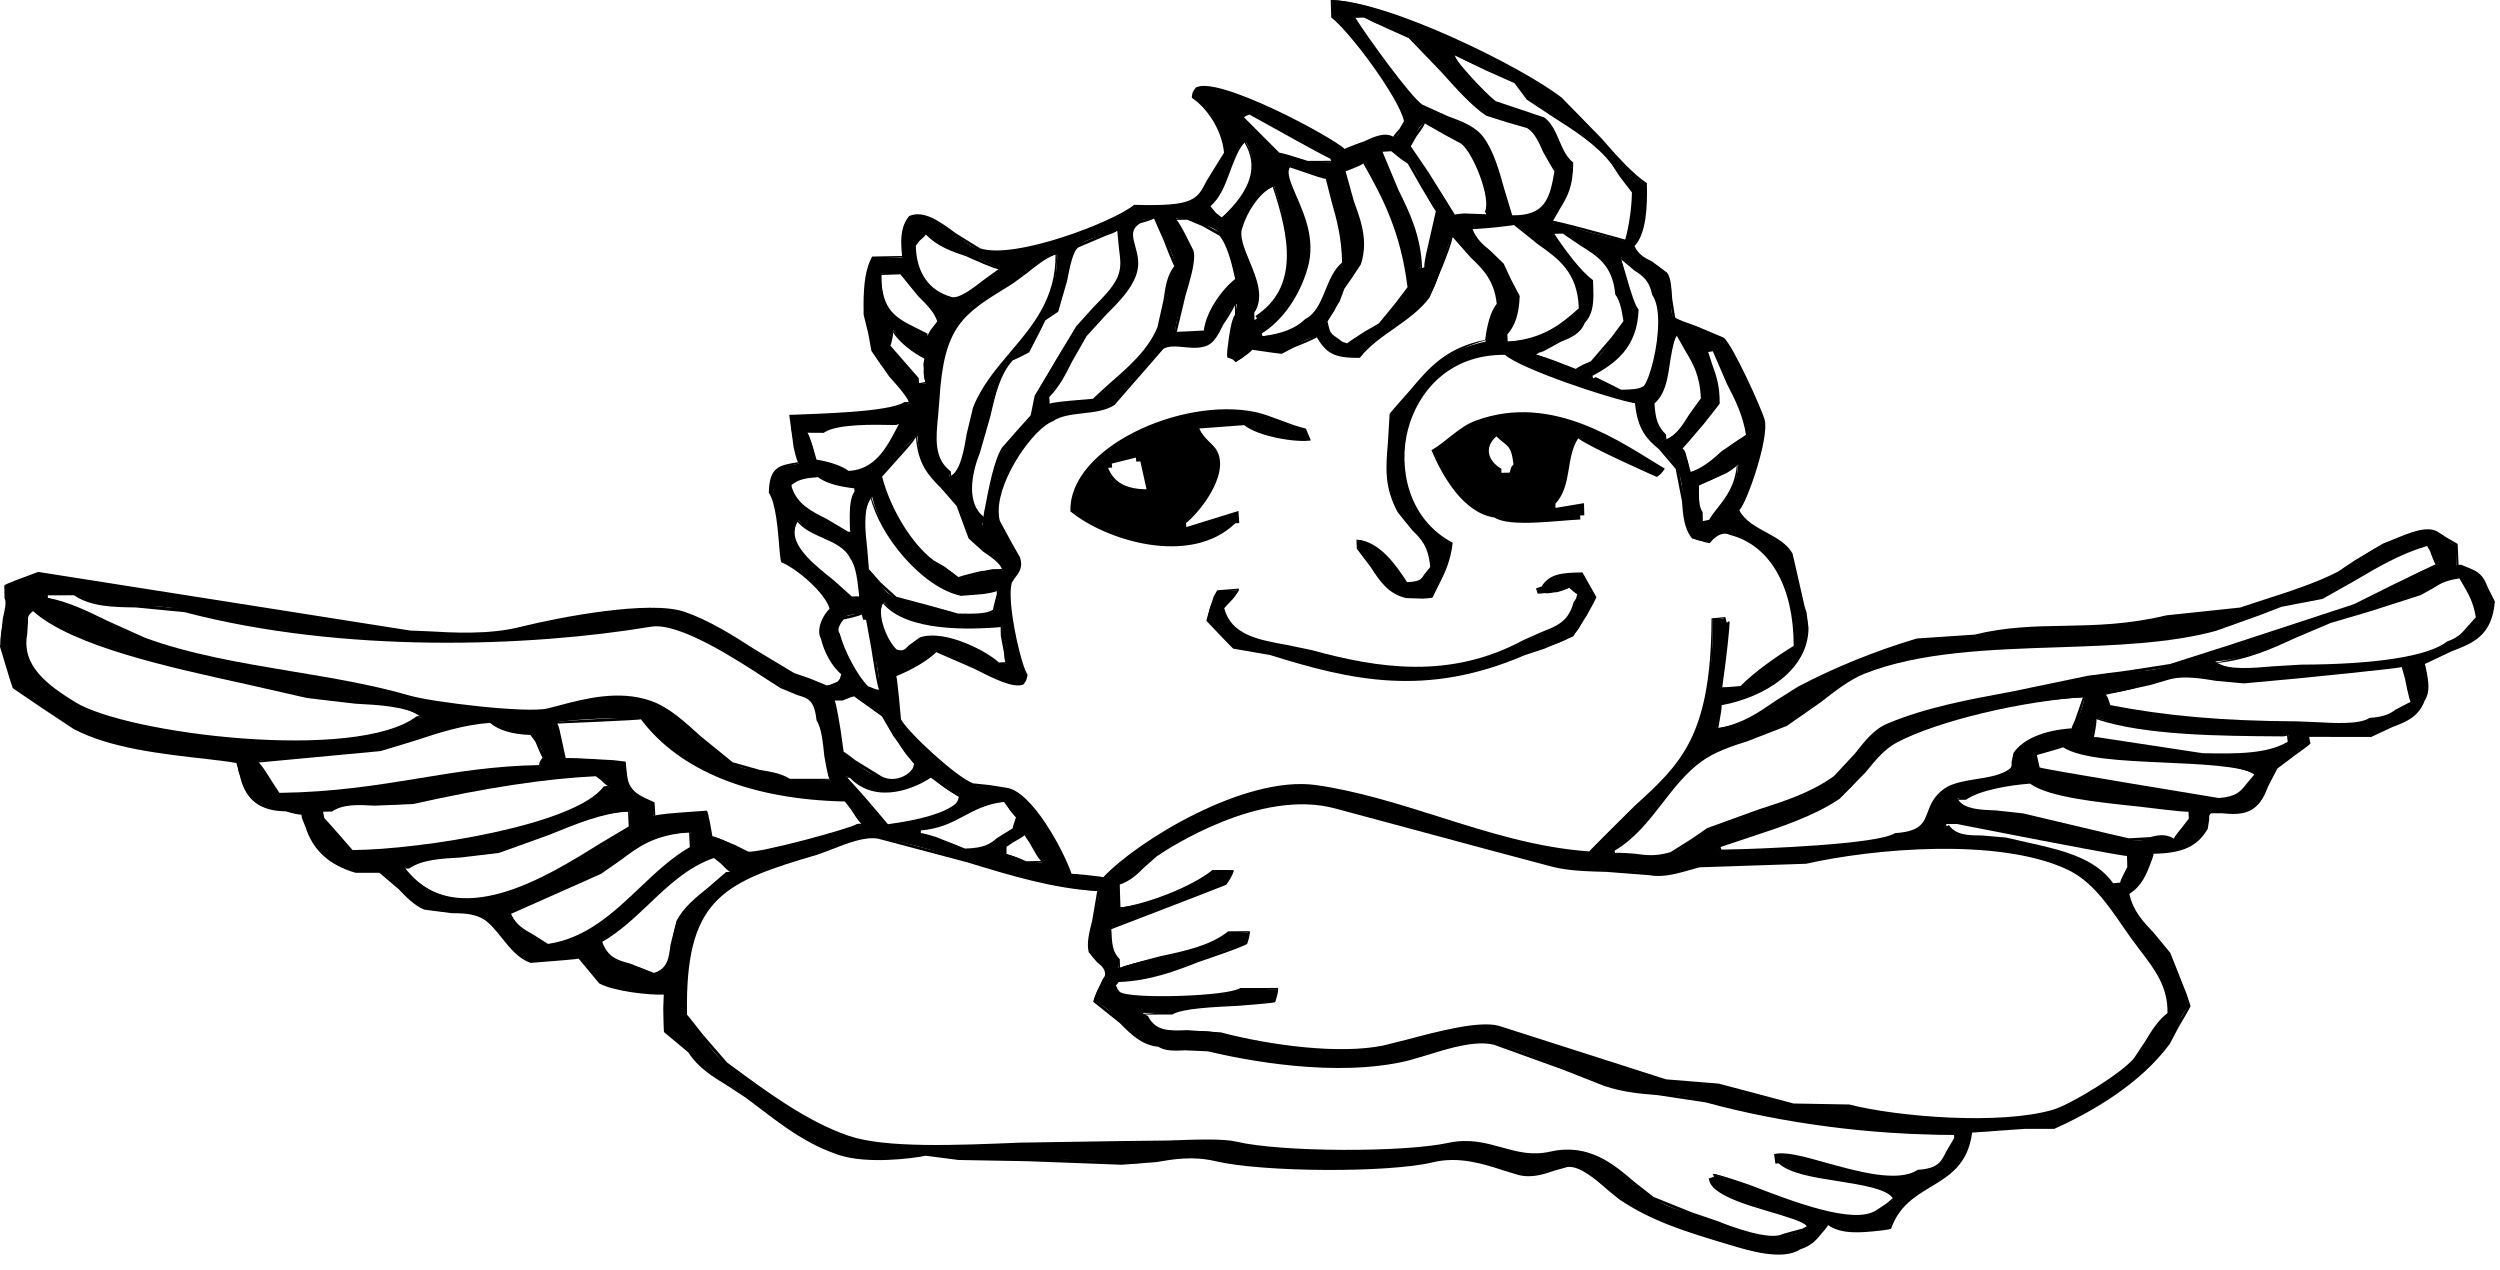 <svg width="122" height="62" viewBox="0 0 122 62" fill="none" xmlns="http://www.w3.org/2000/svg">
<path fill-rule="evenodd" clip-rule="evenodd" d="M32.451 50.305C32.401 49.479 32.436 49.523 32.461 48.523C31.583 48.479 29.913 48.266 29.274 47.914C28.945 47.513 28.616 47.117 28.282 46.716C27.484 46.781 26.686 46.845 25.889 46.904C24.901 46.568 24.333 45.112 23.51 44.717C22.593 44.266 21.62 44.662 20.723 44.306C19.865 43.964 19.242 42.85 18.539 42.514C18.14 42.514 17.741 42.509 17.342 42.509C16.16 42.162 15.332 41.479 14.963 40.316C14.804 40.098 14.834 40.142 14.769 39.722C14.305 39.677 14.21 39.692 13.971 39.519C12.66 39.489 12.056 38.944 11.787 37.92C11.617 37.692 11.623 37.593 11.593 37.128C8.765 36.776 5.768 36.623 3.624 35.504C2.642 34.989 1.64 34.078 0.642 33.509C0.443 32.85 0.248 32.192 0.054 31.529C-0.101 30.742 0.518 29.519 0.263 29.157C0.263 28.959 0.268 28.766 0.268 28.563C0.797 28.459 1.535 28.039 1.869 27.979C7.908 28.935 13.956 29.89 19.995 30.841C20.902 30.836 23.375 31.172 25.38 30.672C27.021 30.261 31.593 29.331 33.358 29.92C35.263 30.563 37.038 32.034 38.724 32.915C39.332 33.232 39.846 33.138 40.319 33.519C40.738 33.444 40.698 33.484 40.918 33.326C41.092 33.118 40.993 33.291 41.117 32.93C40.684 32.509 40.285 31.821 40.13 31.143C39.911 30.766 40.16 30.118 40.539 29.756C40.344 28.89 38.923 27.677 38.16 27.37C38.071 26.529 38.026 24.668 37.577 24.004C37.612 22.841 38.016 22.776 38.978 22.628C38.843 21.727 38.584 21.405 38.594 20.252C39.896 20.267 43.406 20.197 44.179 19.687C44.249 19.687 44.314 19.687 44.378 19.687C44.019 18.643 42.977 18.093 42.598 17.103C42.349 16.455 42.543 15.811 42.209 15.321C42.194 14.138 42.254 13.227 42.623 12.554C43.087 12.559 43.551 12.559 44.019 12.564C44.009 11.678 44.039 11.044 44.428 10.589C45.475 10.163 46.817 11.856 47.804 12.188C49.544 12.767 54.416 10.856 55.394 10.049C59.368 10.188 58.216 9.505 59.791 7.495C59.697 6.336 58.979 5.227 58.211 4.718C58.345 4.366 58.241 4.529 58.415 4.326C59.353 3.757 64.893 6.653 65.576 7.331C66.518 7.173 67.321 6.381 67.969 6.747C68.443 6.495 68.273 6.321 68.573 5.96C68.353 4.752 65.885 1.475 65.007 0.797C65.007 0.534 65.012 0.267 65.012 0.005C67.825 0.119 74.342 3.411 76.152 4.812C77.483 5.846 78.974 8.104 80.316 8.99C80.321 10.089 80.246 11.386 79.702 11.955C80.051 12.896 80.799 12.688 81.293 13.346C81.607 13.782 81.443 15.217 81.677 15.529C81.837 15.737 83.711 16.237 84.066 16.529C84.484 16.876 85.876 19.905 86.035 20.499C86.264 21.341 85.192 24.465 84.818 24.846C85.282 25.989 86.833 26.054 87.396 27.039C87.591 27.895 87.785 28.756 87.98 29.613C88.094 30.009 88.289 30.36 88.174 30.608C88.159 32.801 85.806 34.014 83.971 34.346C83.901 34.742 83.831 35.138 83.761 35.534C85.656 35.301 86.454 34.261 87.76 33.573C89.541 32.638 91.515 31.826 93.555 31.227C94.487 31.167 95.415 31.103 96.347 31.044C99.573 30.261 102.071 30.984 105.722 30.103C106.918 29.979 108.115 29.855 109.312 29.722C110.708 29.242 112.718 28.692 114.104 27.965C114.802 27.598 115.47 26.89 116.303 26.593C117.121 26.301 118.287 25.653 118.896 26.009C119.429 26.242 119.3 26.4 119.888 26.608C119.888 26.935 119.883 27.271 119.883 27.598C120.297 27.672 120.262 27.638 120.481 27.796C121.354 28.128 121.185 28.717 121.668 29.39C121.459 31.638 119.743 31.38 118.262 32.341C118.168 32.4 118.651 33.553 118.252 34.123C117.794 35.35 116.672 35.227 115.655 35.895C114.657 35.89 113.66 35.885 112.663 35.88C112.663 36.014 112.663 36.147 112.663 36.276C112.244 36.687 111.411 37.004 111.062 37.454C110.543 38.123 110.558 38.969 109.855 39.429C109.197 39.865 108.13 39.479 107.861 39.613C107.572 39.756 107.831 40.118 107.656 40.405C107.158 41.256 106.45 41.563 105.058 41.583C104.719 42.425 104.575 43.088 103.852 43.553C104.091 44.999 105.193 45.504 105.831 46.528C106.26 47.221 106.559 48.365 106.814 49.107C106.335 49.597 106.225 50.31 105.811 50.89C104.515 52.667 102.326 54.063 100.207 55.013L98.81 55.008C97.948 55.073 97.08 55.132 96.217 55.196C95.754 58.132 93.056 57.478 92.208 59.929C91.256 60.003 90.004 60.276 89.216 59.711C88.708 60.181 88.588 60.652 87.815 60.894C86.943 61.473 85.142 60.894 84.43 60.676C82.28 60.043 80.68 59.548 79.059 58.474C78.496 58.097 77.339 56.771 76.476 56.875C75.873 56.949 75.035 57.518 74.083 57.261C73.08 56.993 71.52 56.251 69.899 56.647C67.695 57.181 61.547 57.117 59.333 56.592C57.418 56.142 56.012 56.929 54.745 56.766C52.441 56.469 49.39 56.672 46.772 56.528C46.243 56.459 45.71 56.389 45.176 56.32C44.428 56.474 42.294 56.716 40.993 56.3C39.098 55.687 37.821 54.523 36.425 53.503C35.403 52.761 34.331 52.375 33.643 51.31L32.451 50.305ZM66.603 0.802C67.166 1.336 68.194 1.287 68.792 1.802C69.959 2.802 71.35 4.762 72.562 5.579C73.15 5.975 73.903 5.802 74.551 6.183C75.23 6.584 75.399 7.807 75.938 8.371C75.713 9.712 75.469 10.594 73.734 10.534C73.285 9.297 73.085 7.782 72.357 6.767C71.714 5.871 70.328 5.797 69.376 5.163C68.767 4.762 66.463 1.554 66.01 0.797C66.204 0.802 66.398 0.802 66.603 0.802ZM70.981 2.609C71.824 3.277 73.07 3.401 73.963 4.01C74.162 4.272 74.357 4.539 74.556 4.802C75.923 5.782 77.738 6.658 78.73 7.99C79.114 8.505 79.269 8.96 79.717 9.381C79.707 10.252 79.563 11.089 79.308 11.752C78.231 11.524 76.88 11.163 75.723 10.742C76.207 9.792 76.691 9.46 76.735 7.975C76.057 7.46 76.002 6.292 75.354 5.792C74.556 5.524 73.763 5.252 72.966 4.99C72.382 4.544 70.946 2.975 70.981 2.609ZM60.993 5.524C62.32 6.257 63.646 6.99 64.972 7.722C64.972 7.787 64.972 7.856 64.972 7.92C64.573 7.92 64.174 7.915 63.776 7.915C63.317 7.599 62.539 7.638 62.385 7.515C61.651 7.029 61.322 6.218 60.599 5.722C60.809 5.549 60.639 5.653 60.993 5.524ZM69.565 5.965C70.074 6.425 70.797 6.534 71.355 6.965C71.944 7.42 72.871 9.708 72.532 10.336C72.532 10.401 72.532 10.465 72.532 10.529C71.824 10.425 71.819 10.48 70.936 10.519C70.348 9.232 69.455 8.302 68.757 7.148C69.111 6.762 69.071 6.237 69.565 5.965ZM60.789 6.911C61.666 8.376 60.764 9.633 59.572 10.668C59.268 10.361 59.203 10.519 58.979 10.069C59.931 9.321 59.886 7.668 60.789 6.911ZM67.964 7.341C68.214 7.722 68.478 7.638 68.762 7.94C69.38 8.594 69.515 9.683 70.143 10.321C69.899 11.242 69.779 11.9 69.53 13.089C69.465 13.089 69.4 13.089 69.331 13.089C69.226 10.539 67.894 9.242 67.366 7.341C67.565 7.341 67.765 7.341 67.964 7.341ZM66.563 7.93C67.595 9.732 68.418 11.391 68.727 14.074C68.194 14.574 67.909 15.415 67.321 15.846C66.793 16.237 66.179 16.381 65.72 16.826C65.361 16.702 65.536 16.801 65.322 16.628C64.863 16.316 64.843 16.331 64.728 15.638C65.262 15.148 65.197 14.806 65.536 14.059C65.68 13.732 66.234 13.207 66.334 12.876C66.897 11.158 65.695 9.708 65.566 8.321C66.094 8.178 66.04 8.079 66.563 7.93ZM62.978 8.109C63.576 8.312 64.17 8.51 64.768 8.708C65.072 10.108 65.536 11 65.546 12.866C64.708 13.554 64.733 15.113 63.736 15.628C63.227 16.123 62.499 16.356 61.537 16.41C61.537 16.346 61.537 16.277 61.537 16.212C62.574 15.564 63.382 14.336 63.746 13.054C64.419 10.722 62.305 8.831 62.978 8.109ZM62.175 9.094C62.908 11.282 63.586 13.995 61.342 15.425C61.342 15.489 61.342 15.559 61.342 15.623C61.277 15.623 61.208 15.623 61.143 15.623C61.143 15.489 61.143 15.361 61.143 15.227C62.001 13.95 60.136 12.059 60.564 11.069C60.784 10.316 61.417 9.341 62.175 9.094ZM58.744 16.197C58.281 16.192 57.812 16.192 57.348 16.192C57.438 15.079 58.375 13.005 58.166 12.237C58.036 11.752 57.543 11.287 57.378 10.653C57.578 10.653 57.777 10.653 57.981 10.658C58.545 11.039 59.153 10.925 59.567 11.455C59.976 11.96 60.2 12.93 60.355 13.638C59.707 14.113 58.909 15.267 58.744 16.197ZM56.381 10.648C56.63 11.653 57.194 11.93 57.363 13.024C56.745 13.811 56.979 14.945 56.55 15.989C55.932 17.494 54.441 18.48 53.344 19.534C52.611 19.598 51.883 19.658 51.15 19.722C51.15 19.588 51.15 19.46 51.15 19.326C51.958 18.529 52.287 17.306 52.96 16.366C53.618 15.445 54.97 14.534 55.368 13.41C55.782 12.242 54.66 11.43 55.578 10.836C55.822 10.673 55.917 10.683 56.381 10.648ZM73.928 10.935C75.215 12.232 77.055 12.544 77.094 15.108C76.157 15.955 75.254 16.623 73.499 16.673C73.499 16.539 73.499 16.41 73.499 16.277C73.888 15.831 74.053 15.291 74.108 14.499C73.674 14.054 73.699 13.435 73.315 12.91C72.821 12.232 72.048 12.059 71.729 11.123C72.656 11.049 73.085 11.079 73.928 10.935ZM76.317 11.341C77.444 12.237 78.745 12.445 78.894 14.326C79.154 14.663 79.229 15.168 79.288 15.712C78.735 16.326 78.366 17.207 77.683 17.683C77.364 17.9 77.134 17.826 76.88 18.074C76.217 17.806 75.554 17.539 74.89 17.267C75.105 17.098 74.935 17.197 75.289 17.074C75.928 16.499 76.935 16.588 77.289 15.697C77.718 15.257 77.718 14.638 77.698 13.722C77.035 13.257 76.152 12.014 75.713 11.336C75.918 11.341 76.117 11.341 76.317 11.341ZM54.586 11.232C54.611 12.232 54.92 12.866 54.576 13.608C54.172 14.455 53.11 15.222 52.571 15.97C51.833 16.999 51.135 18.247 50.557 19.326C50.492 19.658 50.422 19.989 50.352 20.316C50.003 20.831 49.285 21.361 48.951 21.895C48.367 22.811 48.063 25.578 47.934 25.648C47.934 25.514 47.934 25.38 47.934 25.252C47.031 24.534 47.385 22.984 47.749 22.083C48.373 20.569 48.353 18.658 49.37 17.539C49.549 17.346 49.998 17.371 50.168 17.148C50.547 16.648 50.606 16.088 50.971 15.569C51.17 15.435 51.369 15.306 51.569 15.178C51.988 14.544 52.048 12.331 52.581 12.014C53.09 11.608 53.922 11.475 54.586 11.232ZM83.976 33.548C84.11 32.494 84.25 31.44 84.39 30.385C84.325 30.385 84.255 30.385 84.19 30.385C84.19 30.321 84.19 30.252 84.19 30.187C83.991 30.187 83.791 30.187 83.592 30.182C83.572 37.776 80.934 37.801 77.553 41.632C72.901 41.316 68.722 39.043 64.209 38.4C60.669 37.895 55.428 41.227 53.818 42.9C53.299 42.801 52.935 42.712 52.222 42.697C51.833 41.558 50.277 38.677 49.056 38.524C48.667 38.276 48.038 38.524 47.465 38.316C46.682 38.043 44.264 35.836 43.895 35.133C43.83 34.405 43.77 33.682 43.705 32.954C44.393 32.667 45.171 32.252 45.705 31.776C46.911 32.058 49.136 33.652 49.883 33.385C50.058 33.177 49.953 33.346 50.088 32.989C49.779 32.553 49.031 29.365 49.315 28.43C49.4 28.148 49.928 27.905 49.719 27.247C49.589 26.831 48.871 26.014 48.727 25.46C48.298 23.776 50.372 20.856 51.344 20.524C52.107 19.989 53.524 20.257 54.341 19.747C55.144 18.826 55.947 17.905 56.75 16.989C57.303 16.653 58.276 17.133 58.944 16.801C59.517 16.514 59.752 15.247 60.35 14.831C60.35 15.029 60.35 15.227 60.345 15.425C60.096 15.787 60.026 16.945 59.936 17.4C60.295 17.529 60.126 17.43 60.335 17.603C60.824 17.46 60.844 17.128 61.133 17.014C61.597 17.084 62.065 17.148 62.529 17.217C63.063 17.044 63.437 16.554 64.324 16.435C64.763 17.173 65.077 17.43 66.309 17.435C67.201 16.282 68.842 15.678 69.715 14.485C70.323 13.658 70.368 12.321 70.926 11.519C71.704 12.703 72.956 13.039 73.1 14.896C72.766 15.301 72.617 16.074 72.492 16.673C69.984 17.183 69.35 18.722 67.889 20.212C67.84 22.257 67.396 23.326 68.263 24.965C68.837 26.044 69.744 26.014 69.844 27.742C69.35 28.227 69.615 28.42 68.642 28.524C68.169 27.801 67.331 26.474 66.259 26.336C66.259 26.469 66.259 26.598 66.259 26.732C67.062 27.519 67.336 28.826 68.642 29.118C68.787 29.182 69.216 29.143 69.839 29.123C70.223 28.306 70.687 27.598 70.851 26.554C66.767 24.4 68.054 17.168 73.489 17.267C74.232 17.93 78.565 19.395 79.857 19.677C80.061 21.811 81.233 21.628 81.832 22.856C82.34 23.895 81.936 25.4 82.614 26.227C82.849 26.395 82.944 26.385 83.412 26.43C83.716 26.039 84.125 25.875 84.409 26.039C86.614 26.578 87.606 28.875 87.571 31.598C86.783 32.078 85.611 32.89 84.968 33.563C84.644 33.553 84.31 33.548 83.976 33.548ZM45.216 11.381C46.268 12.465 47.64 12.346 48.796 13.183C48.133 13.589 46.946 14.767 46.398 14.559C45.296 14.247 44.638 13.356 44.618 11.975C44.917 11.663 44.757 11.604 45.216 11.381ZM79.099 12.544C79.672 13.267 80.475 13.193 80.685 14.331C81.378 15.277 80.745 18.267 80.266 18.881C79.987 19.079 79.608 19.074 79.069 19.074C78.755 18.821 78.181 18.732 77.877 18.475C77.812 18.475 77.743 18.475 77.678 18.475C77.678 18.41 77.678 18.341 77.678 18.277C78.835 17.653 79.832 16.876 79.887 15.123C79.548 14.707 79.099 12.544 79.099 12.544ZM51.589 12.405C51.639 15.935 48.617 17.237 47.56 19.905C47.141 20.96 47.261 22.737 46.343 23.262C46.343 23.192 46.343 23.128 46.343 23.059C45.291 22.267 45.68 20.925 45.765 19.494C45.989 15.747 47.006 15.232 49.38 13.772C50.123 13.326 50.611 12.648 51.589 12.405ZM43.012 13.351C43.346 13.351 43.675 13.356 44.009 13.356C44.488 14.311 45.53 14.727 45.795 15.737C45.555 15.97 45.426 16.301 45.191 16.529C45.191 16.465 45.191 16.395 45.191 16.331C43.915 15.668 42.932 15.45 43.012 13.351ZM81.871 16.316C82.405 17.386 83.018 17.856 83.053 19.489C82.41 20.158 82.245 21.118 81.248 21.46C81.248 21.395 81.248 21.331 81.248 21.262C80.834 20.851 80.705 20.485 80.66 19.677C81.597 18.925 81.173 17.336 81.871 16.316ZM43.596 16.123C43.965 16.702 44.603 17.158 45.181 17.519C45.072 18.128 45.012 18.163 45.176 18.707C45.047 18.707 44.912 18.707 44.782 18.707C44.782 18.643 44.782 18.574 44.782 18.509C44.269 18.034 43.905 17.39 43.391 16.92C43.431 16.45 43.421 16.356 43.596 16.123ZM83.662 17.123C84.08 18.559 85.078 19.544 85.232 21.286C84.145 21.692 83.801 22.702 82.43 23.054C82.38 22.306 82.275 22.311 82.036 21.861C82.799 21.296 83.158 20.331 83.841 19.692C83.846 18.45 83.497 18.024 83.258 17.118C83.397 17.118 83.532 17.118 83.662 17.123ZM77.314 25.148C77.244 25.148 77.179 25.153 77.114 25.153C77.114 25.217 77.119 25.281 77.119 25.351C75.992 25.4 73.684 25.742 72.931 25.257C71.415 25.034 70.393 23.242 69.854 21.97C70.582 21.554 71.191 20.831 72.013 20.529C75.798 19.128 79.174 21.638 81.243 22.87C81.074 23.113 81.094 23.098 80.854 23.276C80.854 23.276 77.583 21.836 77.015 21.39C76.391 22.351 76.735 23.668 75.903 24.588C75.903 24.653 75.908 24.722 75.908 24.786C76.371 24.707 76.835 24.628 77.299 24.554C77.304 24.752 77.309 24.95 77.314 25.148ZM60.475 25.524C60.41 25.529 60.345 25.534 60.28 25.539C58.076 27.663 53.952 26.37 52.237 24.955C52.137 21.866 57.637 19.351 61.267 20.108C62.011 20.267 62.923 20.732 63.726 20.915C63.81 21.108 63.89 21.301 63.97 21.494C63.277 21.608 61.427 21.316 60.714 20.747C59.986 20.801 59.258 20.856 58.525 20.91C58.754 21.44 59.233 21.668 59.408 22.034C60.006 23.257 58.42 25.118 57.877 25.524C57.882 25.588 57.887 25.658 57.892 25.722C58.739 25.46 59.587 25.202 60.435 24.935C60.445 25.133 60.46 25.326 60.475 25.524ZM43.969 20.677C43.436 21.653 42.858 22.989 41.362 23.039C40.988 22.757 40.27 22.564 39.771 22.44C39.706 21.821 39.566 21.509 39.377 21.054C39.641 21.054 39.906 21.059 40.175 21.059C40.898 20.574 42.932 20.663 43.969 20.677ZM73.025 21.296C73.529 21.801 73.744 21.653 73.858 22.663C73.689 22.875 73.788 22.707 73.669 23.064C73.534 23.069 73.404 23.069 73.27 23.073C73.27 23.009 73.265 22.94 73.265 22.875C72.636 22.514 72.392 21.846 73.025 21.296ZM44.767 21.272C44.882 23.232 45.964 23.494 46.742 24.648C47.076 25.138 46.996 25.742 47.33 26.237C47.789 26.905 48.582 26.959 48.921 27.826C48.058 27.613 47.954 28.133 46.727 28.212C46.373 27.747 46.014 27.766 45.53 27.41C44.398 26.583 43.351 24.771 42.962 23.242C43.69 22.697 43.984 21.786 44.767 21.272ZM55.952 23.88C55.005 23.861 54.391 23.598 54.072 22.831C54.142 22.826 54.207 22.821 54.272 22.816C54.267 22.752 54.261 22.682 54.257 22.623C54.651 22.529 55.039 22.43 55.433 22.331C55.438 22.4 55.443 22.465 55.448 22.529C55.513 22.524 55.583 22.519 55.648 22.514C55.748 22.97 55.847 23.425 55.952 23.88ZM84.828 22.668C84.729 24.024 83.991 24.583 83.417 25.435C83.283 25.435 83.148 25.435 83.018 25.43C83.018 25.296 83.018 25.168 83.018 25.034C82.804 24.732 82.819 24.222 82.829 23.648C83.681 23.455 84.135 23.019 84.828 22.668ZM39.97 23.232C40.379 23.564 41.157 23.707 41.761 23.831C41.761 23.9 41.761 23.965 41.761 24.029C41.481 24.41 41.536 25.321 41.551 26.009C41.481 26.009 41.416 26.009 41.352 26.009C40.399 25.252 38.998 25.093 38.574 23.816C38.415 23.697 38.514 23.806 38.574 23.618C38.938 23.316 39.297 23.262 39.97 23.232ZM42.558 24.237C42.982 26.098 45.081 28.613 46.916 29.004C47.475 29.123 48.218 28.791 48.712 28.816C48.712 28.88 48.712 28.95 48.712 29.014C48.492 29.365 48.727 29.454 48.507 29.801C48.148 30.053 47.365 30.014 46.712 29.989C46.318 29.712 44.578 29.568 43.725 29.182C42.927 28.821 43.007 28.311 42.339 27.791C42.289 26.504 41.885 25.128 42.558 24.237ZM38.963 25.4C39.606 26.207 41.087 26.242 41.546 27.197C41.87 27.643 41.92 28.435 41.93 29.177C41.8 29.177 41.666 29.177 41.536 29.177C40.938 28.375 37.971 26.88 38.963 25.4ZM118.502 26.603C118.726 27.014 118.791 26.965 118.896 27.593C117.599 27.979 116.193 29.098 114.902 29.553C111.845 30.618 108.873 31.514 105.911 32.479C104.575 32.91 103.388 32.687 101.922 33.048C98.526 33.9 95.076 34.147 92.138 35.375C91.012 35.845 90.463 37.271 89.531 37.934C87.716 39.231 85.561 39.494 83.338 40.479C82.744 40.741 82.221 41.454 81.537 41.657C80.376 42.004 79.892 41.652 78.745 41.642C78.745 41.578 78.745 41.514 78.745 41.444C80.52 40.41 81.353 38.271 82.954 37.108C84.17 36.227 85.741 36.093 87.147 35.345C88.379 34.697 89.62 33.321 90.952 32.791C95.838 30.851 103.104 32.058 108.11 30.702C109.142 30.42 110.384 29.865 111.306 29.529C111.97 29.4 112.638 29.271 113.301 29.143C114.951 28.326 116.442 27.113 118.502 26.603ZM120.088 28.192C120.447 28.826 120.761 29.232 120.875 30.172C120.372 30.648 120.242 31.103 119.474 31.351C118.133 32.415 113.864 32.494 112.289 32.504C110.768 32.514 109.102 32.969 108.105 32.281C110.399 32.073 111.93 30.945 113.695 30.331C115.385 29.747 116.512 29.633 118.088 28.969C118.836 28.657 118.921 28.281 120.088 28.192ZM77.847 29.167C77.399 29.677 77.279 30.593 76.735 31.004C76.047 31.534 75.254 31.534 74.387 31.905C69.804 33.885 66.354 33.256 62.011 31.895C61.402 31.791 60.799 31.692 60.195 31.583C59.776 31.143 59.353 30.697 58.934 30.252C59.014 29.484 59.198 29.36 59.467 28.841C59.797 28.821 60.131 28.811 60.465 28.796C60.25 29.167 60.061 29.375 59.702 29.623C60.111 31.469 62.315 31.341 64 31.801C67.76 32.826 71.001 33.113 74.357 31.316C75.519 30.692 76.496 30.756 76.86 29.41C77.025 29.197 76.935 29.37 77.04 29.009C76.79 28.851 76.805 28.865 76.621 28.633C75.908 28.776 75.673 29.083 75.24 28.895C75.175 28.895 75.11 28.9 75.04 28.905C75.04 28.841 75.035 28.771 75.03 28.712C75.095 28.707 75.16 28.707 75.23 28.702C75.633 28.113 76.132 28.024 77.194 28.014C77.418 28.365 77.648 28.742 77.847 29.167ZM3.654 28.979C5.045 29.92 7.125 29.296 9.035 29.796C16.265 31.697 25.245 31.593 31.763 30.509C33.398 30.237 37.018 32.831 38.125 33.509C39.083 34.098 39.766 33.633 39.911 35.098C40.334 35.746 40.245 37.37 40.494 38.068C39.831 38.063 39.168 38.058 38.499 38.058C37.751 37.568 36.465 37.712 35.712 37.251C34.401 36.449 33.219 34.781 31.743 34.261C29.968 33.638 28.053 34.316 26.756 34.633C25.739 34.885 21.127 34.34 19.98 34.004C15.911 32.816 10.944 32.633 7.035 31.167C5.474 30.583 3.998 29.583 2.263 29.162C2.263 29.098 2.263 29.034 2.263 28.964C2.727 28.974 3.19 28.979 3.654 28.979ZM43.127 29.38C44.199 30.697 46.986 30.672 48.906 30.598C48.906 30.732 48.906 30.86 48.901 30.989C49.141 31.385 49.016 31.816 49.091 32.375C48.961 32.375 48.826 32.375 48.692 32.375C48.173 31.865 46.129 30.776 44.912 31.167C44.294 31.37 44.349 31.984 43.71 31.752C43.246 31.351 42.683 30.034 43.127 29.38ZM42.907 33.732C42.489 33.662 42.529 33.697 42.309 33.534C41.751 32.959 41.147 31.791 40.923 30.95C40.758 30.747 40.873 30.469 41.127 30.162C41.387 29.979 41.621 29.984 42.125 29.969C42.125 30.034 42.125 30.103 42.125 30.167C42.189 30.167 42.259 30.167 42.324 30.167C42.419 31.549 42.897 32.019 42.907 33.732ZM1.655 29.761C4.093 31.945 11.124 33.009 14.993 33.984C16.923 34.469 19.187 33.994 20.568 35.004C20.503 35.004 20.433 35.004 20.369 35.004C17.417 37.276 6.202 35.92 3.624 34.326C2.423 33.583 0.952 32.588 1.251 30.95C1.395 30.162 1.076 30.108 1.655 29.761ZM117.28 32.529C117.44 33.212 117.629 33.395 117.664 34.316C116.782 34.608 116.911 35.029 115.67 35.093C115.001 35.538 113.106 35.281 112.079 35.276C108.713 35.261 105.856 35.048 102.914 34.435C102.849 34.237 102.78 34.038 102.715 33.84C103.966 33.771 104.874 33.311 105.911 33.063C107.078 32.781 108.644 33.365 109.496 33.281C111.81 33.058 115.046 32.801 117.28 32.529ZM101.717 34.034C101.613 34.742 101.363 35.048 101.109 35.618C99.957 35.692 98.8 36.058 98.312 36.791C98.112 37.083 98.372 37.38 98.107 37.583C97.305 38.202 95.714 37.994 94.911 38.553C93.669 39.434 94.602 40.613 92.507 40.721C91.665 41.286 86.125 41.499 83.931 41.469C83.931 41.405 83.931 41.335 83.931 41.271C85.94 40.563 88.07 40.033 89.725 38.925C90.772 38.222 91.386 36.771 92.532 36.172C94.642 35.063 98.825 34.133 101.717 34.034ZM41.711 33.93C42.04 34.37 42.818 34.509 43.102 34.925C43.765 35.9 43.815 36.509 44.688 37.306C44.558 37.667 44.658 37.494 44.483 37.702C44.124 38.063 43.411 38.276 42.888 37.89C42.06 37.642 41.731 37.108 41.097 36.692C41.132 36.187 40.763 35.142 40.713 34.118C40.843 34.118 40.983 34.118 41.112 34.123C41.332 33.964 41.292 33.999 41.711 33.93ZM102.106 36.019C102.141 35.499 102.196 35.345 102.316 35.029C104.764 35.855 108.629 35.85 111.68 35.87C111.68 36.004 111.68 36.133 111.68 36.266C110.688 36.86 109.247 36.875 107.487 36.836C105.692 36.563 103.897 36.291 102.106 36.019ZM34.695 40.821C34.63 40.425 34.565 40.029 34.5 39.633C33.638 39.697 32.77 39.756 31.907 39.821C31.907 39.623 31.907 39.425 31.912 39.222C31.513 39.024 30.945 38.845 30.721 38.425C30.516 38.147 30.526 37.776 30.526 37.236C29.279 37.098 28.776 37.009 27.539 37.024C27.41 36.43 27.28 35.836 27.145 35.242C28.601 35.063 29.579 35.038 31.334 35.063C33.274 37.647 36.829 38.949 41.282 39.073C41.586 39.548 41.87 39.647 42.075 40.266C42.01 40.266 41.94 40.266 41.875 40.266C41.596 40.489 36.924 41.751 36.49 41.627C35.882 41.444 35.557 40.959 34.695 40.821ZM23.959 35.222C24.433 35.618 25.136 35.776 25.948 35.826C26.248 36.316 26.412 36.276 26.542 37.014C26.367 37.222 26.467 37.058 26.337 37.41C21.72 37.489 18.748 38.736 13.572 38.731C13.243 38.197 12.879 37.761 12.585 37.142C14.579 36.954 16.574 36.766 18.569 36.578C20.294 36.133 21.949 35.331 23.959 35.222ZM100.71 36.405C102.436 37.514 108.748 36.776 110.07 37.84C109.451 38.464 109.501 38.925 108.27 39.019C105.348 38.543 102.426 38.068 99.504 37.588C99.399 37.286 99.369 37.256 99.309 36.796C99.778 36.662 100.241 36.538 100.71 36.405ZM99.105 38.182C100.421 39.137 104.944 39.222 106.873 39.603C106.873 39.736 106.873 39.87 106.873 39.999C106.569 40.321 106.41 40.697 106.071 40.989C105.328 40.543 104.804 41.187 103.877 40.979C102.326 40.623 100.296 40.172 98.701 39.761C97.484 39.454 96.058 39.885 95.514 38.954C95.649 38.954 95.779 38.954 95.908 38.954C96.611 38.464 98.092 38.236 99.105 38.182ZM45.475 37.905C45.854 38.316 46.333 38.633 46.867 38.9C46.742 39.261 46.842 39.088 46.667 39.291C45.944 39.88 44.383 40.142 43.271 40.266C42.613 39.469 41.95 38.672 41.292 37.88C41.357 37.88 41.426 37.88 41.491 37.88C42.608 39.078 44.294 38.603 45.475 37.905ZM29.13 37.821C29.439 38.123 29.504 37.964 29.728 38.415C29.658 38.415 29.594 38.415 29.529 38.415C28.138 40.316 20.693 41.523 17.152 41.519C16.798 41.023 16.215 40.345 15.766 39.925C15.766 39.796 15.766 39.662 15.766 39.533C15.901 39.533 16.03 39.533 16.165 39.533C17.157 38.865 18.708 39.484 20.154 39.157C22.962 38.529 26.138 37.939 29.13 37.821ZM49.056 39.113C49.245 39.489 49.33 39.662 49.649 39.905C49.584 40.103 49.514 40.301 49.45 40.499C48.427 40.895 48.707 41.464 47.051 41.474C46.542 41.073 45.485 40.925 44.862 40.672C44.862 40.608 44.862 40.538 44.862 40.469C46.732 40.35 47.196 39.227 49.056 39.113ZM54.615 44.286C54.615 43.895 54.62 43.494 54.62 43.098C55.463 42.816 55.787 42.157 56.421 41.721C57.966 40.667 61.986 38.499 65.202 39.39C68.647 40.35 72.372 41.311 75.753 42.217C77.184 42.598 79.179 42.36 80.535 42.637C81.328 42.801 82.345 42.385 82.929 42.256C84.659 42.202 86.384 42.142 88.115 42.083C91.261 41.37 97.399 40.751 100.87 42.345C102.306 43.004 103.159 44.489 104.046 45.726C104.904 46.924 105.896 47.85 105.816 49.494C105.093 50.048 104.769 50.939 104.211 51.662C103.672 52.36 101.139 53.944 100.212 54.216C97.604 54.989 92.542 54.558 90.244 53.964C89.381 53.959 88.518 53.954 87.656 53.949C86.549 53.667 84.888 53.246 83.871 52.939C83.008 52.87 82.141 52.8 81.278 52.726C78.555 51.855 75.838 50.979 73.115 50.112C71.859 49.781 68.767 50.81 67.525 51.073C65.396 51.518 61.971 51.073 59.557 50.434C58.066 50.043 56.57 50.85 55.972 49.627C55.758 49.449 55.952 49.647 55.772 49.429C56.236 49.429 56.705 49.434 57.169 49.434C57.907 48.964 61.128 49.053 62.16 48.865C62.225 48.667 62.295 48.469 62.359 48.271C61.761 48.266 61.163 48.266 60.564 48.261C59.951 48.697 55.069 48.83 54.581 48.429C54.411 48.216 54.511 48.385 54.381 48.033C54.601 47.855 54.401 48.048 54.586 47.83C57.039 47.736 58.675 46.583 60.774 46.083C60.844 45.885 60.913 45.692 60.978 45.494C60.649 45.494 60.315 45.489 59.986 45.489C58.605 46.583 56.441 46.598 54.591 47.241C54.591 47.108 54.591 46.979 54.591 46.845C54.212 46.454 54.192 46.078 54.202 45.261C56.067 44.543 57.931 43.83 59.797 43.113C59.986 42.929 60.066 42.766 60.2 42.519C59.866 42.519 59.537 42.514 59.203 42.514C58.216 43.316 56.077 44.167 54.615 44.286ZM30.716 39.608C30.716 39.875 30.716 40.137 30.711 40.4C28.462 41.563 22.782 46.301 19.735 42.321C19.8 42.321 19.87 42.321 19.935 42.321C20.997 41.583 22.922 41.929 24.328 41.558C26.562 40.964 28.606 39.598 30.716 39.608ZM95.504 40.137C98.292 40.677 101.079 41.221 103.867 41.761C103.867 41.964 103.867 42.157 103.862 42.355C103.697 42.548 103.572 42.895 103.458 43.142C103.328 43.142 103.193 43.142 103.059 43.142C102.002 41.667 99.942 41.449 97.883 40.939C96.846 40.682 95.579 41.108 95.096 40.325C95.031 40.325 94.961 40.325 94.896 40.325C94.896 40.261 94.896 40.197 94.896 40.127C95.105 40.137 95.31 40.137 95.504 40.137ZM50.048 40.702C50.337 41.197 50.646 41.469 50.836 42.088C50.567 42.088 50.302 42.083 50.038 42.083C49.769 41.855 49.465 41.776 49.041 41.682C49.041 41.548 49.041 41.415 49.041 41.286C49.465 41.038 49.505 40.875 50.048 40.702ZM33.697 40.618C33.697 40.88 33.697 41.142 33.693 41.405C31.324 42.756 29.823 45.697 26.692 46.117C25.983 45.538 25.23 45.514 24.906 44.528C26.372 43.875 27.838 43.226 29.304 42.573C30.735 41.692 31.284 40.687 33.697 40.618ZM53.618 43.489C53.608 44.583 53.01 45.677 53.204 46.454C53.309 46.87 54.102 47.043 53.992 47.647C53.977 47.746 53.494 48.202 53.389 48.83C54.69 49.484 55.139 50.855 56.565 51.023C57.129 51.385 58.136 51.033 58.954 51.231C61.711 51.895 65.646 52.434 68.722 51.677C69.819 51.409 71.679 50.607 72.911 50.909C74.736 51.35 76.656 52.37 78.286 52.914C80.046 53.503 81.448 53.231 83.268 53.731C86.783 54.696 91.166 55.32 95.42 55.38C95.42 55.444 95.42 55.513 95.42 55.578C94.796 56.355 95.036 57.083 93.615 57.152C92.034 58.206 87.915 56.152 86.638 56.325C86.638 56.454 86.638 56.592 86.638 56.721C86.703 56.721 86.768 56.721 86.838 56.721C87.955 57.741 91.804 57.424 92.413 58.528C92.044 58.78 92.074 58.919 91.61 59.117C90.074 60.172 84.903 57.558 83.647 57.295C83.647 57.36 83.647 57.429 83.647 57.493C83.582 57.493 83.512 57.493 83.447 57.493C83.572 57.85 83.472 57.676 83.642 57.889C84.639 58.884 87.815 59.172 88.214 59.894C87.76 60.137 87.765 60.221 87.017 60.285C86.389 60.637 84.469 59.949 83.831 59.676C82.689 59.191 81.642 59.092 80.65 58.474C79.403 57.691 78.117 55.721 75.678 56.271C73.803 56.696 72.676 55.424 70.697 55.85C68.518 56.32 62.549 56.325 60.33 55.795C59.213 55.528 56.131 55.86 54.551 55.766C51.02 55.563 44.214 56.469 41.397 55.503C39.247 54.766 37.173 53.196 35.433 51.909C34.615 51.3 34.156 50.246 33.453 49.523C33.353 43.89 35.163 43.023 39.876 41.642C40.599 41.425 41.95 40.697 42.867 40.865C46.288 41.474 49.824 43.162 53.618 43.489ZM34.889 41.806C35.228 42.152 35.448 42.098 35.682 42.603C35.612 42.603 35.547 42.603 35.483 42.603C34.72 43.39 33.613 43.954 33.079 44.964C32.556 45.959 33.104 47.202 31.867 47.533C30.815 46.84 29.723 47.276 29.285 45.934C31.329 44.791 32.531 42.543 34.889 41.806Z" fill="black"/>
<path fill-rule="evenodd" clip-rule="evenodd" d="M64.939 0L64.963 0.851C65.891 1.564 68.284 4.802 68.514 5.911L68.299 6.282C68.299 6.282 67.93 6.678 68.005 6.678C67.576 6.435 67.093 6.658 66.584 6.891C66.584 6.891 65.562 7.252 65.627 7.277C65.048 6.698 59.384 3.648 58.356 4.277C58.356 4.277 58.282 4.361 58.212 4.485C58.212 4.485 58.142 4.693 58.167 4.777C58.845 5.228 59.618 6.267 59.733 7.45L58.89 8.812C58.411 9.757 58.247 10.079 55.345 9.995C54.347 10.822 49.52 12.683 47.83 12.118L46.648 11.386C45.885 10.822 45.097 10.237 44.37 10.539C44.08 10.876 43.98 11.312 43.98 11.822C43.98 12.029 43.995 12.252 44.02 12.49L42.559 12.52C42.245 13.094 42.151 13.821 42.141 14.792C42.141 14.975 42.141 15.163 42.145 15.361L42.365 16.247L42.525 17.128L43.402 18.386C43.756 18.782 44.125 19.183 44.374 19.613L44.13 19.623C43.377 20.118 39.877 20.188 38.515 20.247L38.73 21.831C38.73 21.831 38.884 22.549 38.954 22.554C38.017 22.702 37.543 22.782 37.518 24.044C37.867 24.559 37.967 25.905 38.037 26.791C38.037 26.791 38.082 27.375 38.131 27.44C38.899 27.752 40.276 28.945 40.485 29.707C40.196 29.989 39.976 30.435 39.976 30.806C39.976 30.94 40.001 31.059 40.061 31.163C40.211 31.826 40.61 32.539 41.053 32.905L40.984 33.118C40.984 33.118 40.944 33.187 40.874 33.266L40.51 33.415C40.51 33.415 40.355 33.44 40.355 33.455C40.355 33.459 40.36 33.459 40.37 33.459L39.508 33.103L38.765 32.851L36.86 31.707C35.748 30.994 34.596 30.262 33.389 29.851C31.704 29.286 27.406 30.093 25.371 30.598C23.855 30.979 22.07 30.875 20.893 30.806C20.893 30.806 20.006 30.771 20.021 30.771L10.955 29.341C10.955 29.341 1.89 27.91 1.865 27.91L1.212 28.153C1.212 28.153 0.264 28.494 0.21 28.569L0.22 29.202C0.329 29.361 0.235 29.757 0.14 30.172C0.14 30.172 -0.005 31.554 0 31.559C0 31.559 0.589 33.539 0.623 33.583L2.015 34.529L3.605 35.583C5.4 36.514 7.819 36.786 10.158 37.048C10.158 37.048 11.599 37.217 11.539 37.246C11.539 37.246 11.743 37.979 11.728 37.954C12.017 39.068 12.716 39.578 13.937 39.593C13.937 39.593 14.625 39.796 14.705 39.746L14.735 39.925C14.735 39.925 14.905 40.345 14.905 40.35C15.264 41.484 16.056 42.217 17.353 42.593H18.515L19.447 43.385C19.831 43.786 20.23 44.197 20.704 44.39L22.035 44.563C22.519 44.568 23.017 44.568 23.486 44.796C23.845 44.969 24.159 45.36 24.488 45.771C24.892 46.276 25.316 46.801 25.9 46.989L27.126 46.89C27.126 46.89 28.233 46.806 28.233 46.776C28.238 46.781 29.221 47.969 29.241 47.989C29.934 48.375 31.709 48.573 32.392 48.533L32.367 49.202C32.367 49.202 32.382 50.32 32.407 50.37L33.599 51.365L33.584 51.35C34.077 52.112 34.756 52.528 35.479 52.969L36.386 53.563L37.174 54.157C38.281 54.998 39.428 55.87 40.974 56.375C42.345 56.815 44.539 56.533 45.172 56.4C45.172 56.4 46.763 56.607 46.773 56.607L50.129 56.667L54.741 56.84L56.422 56.711C57.259 56.568 58.207 56.404 59.319 56.667C61.627 57.211 67.771 57.241 69.92 56.721C71.197 56.409 72.418 56.805 73.4 57.127L74.069 57.33C74.737 57.513 75.355 57.3 75.854 57.127L76.492 56.949C77.085 56.875 77.873 57.558 78.447 58.063L79.03 58.538C80.606 59.583 82.117 60.073 84.53 60.785C85.333 61.028 87.008 61.533 87.851 60.969C88.405 60.79 88.644 60.503 88.893 60.196C88.893 60.196 89.203 59.855 89.203 59.785C89.203 59.781 89.198 59.776 89.192 59.776C89.866 60.256 90.853 60.152 91.721 60.058C91.721 60.058 92.229 60.008 92.289 59.954C92.673 58.855 93.456 58.385 94.209 57.929C95.111 57.389 96.049 56.825 96.238 55.271L98.826 55.088H100.252C102.023 54.291 104.431 52.924 105.887 50.939L106.321 50.117C106.321 50.117 106.884 49.172 106.899 49.098L106.715 48.528L105.912 46.504L105.114 45.533C104.591 44.984 104.097 44.464 103.913 43.623C104.536 43.222 104.75 42.662 104.99 42.019C104.99 42.019 105.094 41.751 105.094 41.677C105.094 41.667 105.094 41.662 105.089 41.662C106.51 41.642 107.228 41.311 107.737 40.449L107.807 40.009C107.807 39.969 107.807 39.93 107.807 39.9C107.807 39.796 107.827 39.732 107.912 39.687H108.42C108.864 39.727 109.472 39.786 109.916 39.494C110.35 39.207 110.52 38.796 110.694 38.355L111.138 37.504L111.986 36.865C111.986 36.865 112.738 36.336 112.753 36.281L112.684 35.959L115.715 35.964L116.753 35.479C117.411 35.232 118.029 34.999 118.333 34.172C118.458 33.989 118.508 33.752 118.508 33.514C118.508 33.207 118.443 32.89 118.393 32.657C118.393 32.657 118.348 32.405 118.328 32.405C118.333 32.4 119.645 31.781 119.645 31.781C120.702 31.375 121.609 31.024 121.749 29.351L121.42 28.697C121.26 28.301 121.126 27.96 120.547 27.742L120.118 27.564C120.118 27.564 119.999 27.544 119.979 27.573C119.974 27.524 119.934 26.544 119.934 26.544L119.42 26.247C119.42 26.247 118.952 25.95 118.952 25.945C118.443 25.643 117.6 25.989 116.857 26.301L116.294 26.524L114.928 27.336L114.085 27.9C113.048 28.44 111.666 28.885 110.45 29.276L109.318 29.648C109.318 29.648 105.728 30.029 105.718 30.029C103.848 30.479 102.272 30.509 100.751 30.539C99.29 30.564 97.914 30.588 96.353 30.97C96.353 30.97 93.561 31.153 93.546 31.158C91.556 31.747 89.547 32.559 87.742 33.509L86.62 34.217C85.817 34.771 85.059 35.301 83.852 35.544L83.967 34.87C83.967 34.87 84.017 34.588 84.017 34.469C84.017 34.435 84.012 34.42 84.007 34.415C86.111 34.029 88.245 32.707 88.255 30.643L88.16 29.89C88.16 29.89 88.061 29.593 88.066 29.598L87.677 27.885C87.677 27.885 87.482 27.024 87.472 27.004C87.198 26.529 86.699 26.257 86.221 25.994C85.687 25.707 85.134 25.405 84.879 24.9C85.268 24.504 86.35 21.341 86.116 20.485C85.966 19.94 84.565 16.846 84.121 16.48L82.795 15.92C82.356 15.762 81.808 15.574 81.748 15.49L81.603 14.584C81.573 14.079 81.543 13.564 81.359 13.312L80.616 12.757C80.282 12.594 79.973 12.445 79.763 12.01C80.337 11.411 80.401 10.084 80.367 8.935C79.653 8.465 78.886 7.589 78.143 6.742L76.208 4.762C74.293 3.272 67.776 0.04 64.939 0ZM83.777 35.598C85.104 35.435 85.912 34.875 86.694 34.331L87.796 33.628C89.596 32.682 91.596 31.87 93.561 31.291C93.561 31.291 96.353 31.108 96.368 31.103C97.924 30.727 99.295 30.702 100.746 30.672C102.272 30.643 103.853 30.618 105.738 30.163C105.738 30.163 109.333 29.786 109.343 29.776L110.49 29.4C111.716 29.009 113.102 28.564 114.15 28.014L115.012 27.44L116.339 26.648L116.912 26.42C117.62 26.128 118.423 25.796 118.882 26.064L119.321 26.341C119.321 26.341 119.804 26.618 119.834 26.603C119.834 26.618 119.889 27.658 119.889 27.658L120.093 27.692C120.093 27.692 120.457 27.841 120.477 27.851C121.011 28.054 121.131 28.356 121.28 28.732C121.28 28.732 121.604 29.366 121.614 29.37C121.47 30.9 120.602 31.237 119.595 31.628L118.249 32.267C118.214 32.286 118.199 32.316 118.199 32.37C118.199 32.435 118.219 32.529 118.249 32.672C118.298 32.89 118.358 33.197 118.358 33.489C118.358 33.707 118.318 33.92 118.209 34.083C117.914 34.861 117.351 35.073 116.703 35.316C116.703 35.316 115.68 35.796 115.68 35.806C115.676 35.806 112.614 35.865 112.614 35.865L112.634 36.212L111.911 36.722L111.028 37.395L110.564 38.281C110.395 38.697 110.235 39.093 109.841 39.35C109.442 39.613 108.864 39.558 108.44 39.519L107.852 39.534C107.647 39.638 107.657 39.831 107.667 39.999L107.617 40.355C107.139 41.167 106.451 41.479 105.014 41.543L104.855 41.949C104.611 42.598 104.416 43.108 103.803 43.558C103.962 44.514 104.491 45.078 105.01 45.618L105.792 46.563L106.585 48.558C106.585 48.558 106.77 49.127 106.79 49.053L106.196 50.043L105.772 50.84C104.341 52.801 101.953 54.152 100.233 54.934L98.831 54.929L97.535 55.018C97.535 55.018 96.238 55.112 96.174 55.172C95.924 56.721 95.061 57.236 94.144 57.791C93.366 58.256 92.563 58.741 92.224 59.845L91.716 59.894C90.873 59.989 89.911 60.092 89.192 59.647L88.794 60.087C88.544 60.389 88.335 60.652 87.801 60.82C86.999 61.35 85.368 60.86 84.475 60.592C82.187 59.914 80.681 59.429 79.125 58.395L78.556 57.934C77.933 57.385 77.15 56.706 76.487 56.786L75.819 56.974C75.32 57.147 74.747 57.345 74.124 57.177L73.46 56.974C72.513 56.662 71.216 56.241 69.9 56.563C67.761 57.083 61.657 57.048 59.369 56.508C58.227 56.236 57.264 56.404 56.412 56.548L54.776 56.677L50.144 56.498C50.144 56.498 46.798 56.439 46.803 56.439L45.741 56.3C45.741 56.3 45.207 56.231 45.182 56.231C44.364 56.4 42.275 56.612 41.033 56.211C39.513 55.721 38.376 54.855 37.274 54.018L36.481 53.429L35.563 52.83C34.86 52.4 34.192 51.989 33.718 51.256L33.703 51.241C33.703 51.241 32.562 50.281 32.542 50.296C32.542 50.291 32.532 49.192 32.532 49.192C32.532 49.192 32.532 49.112 32.532 49.009C32.532 48.806 32.527 48.494 32.482 48.444C31.569 48.4 29.934 48.177 29.35 47.86C29.35 47.86 28.358 46.662 28.298 46.637L27.126 46.727C27.126 46.727 25.935 46.821 25.93 46.825C25.416 46.652 25.007 46.147 24.618 45.657C24.274 45.231 23.95 44.831 23.561 44.642C23.062 44.4 22.544 44.395 22.045 44.395L20.769 44.227C20.32 44.048 19.936 43.647 19.562 43.256C19.562 43.256 18.59 42.434 18.555 42.43L17.378 42.425C16.151 42.063 15.388 41.365 15.039 40.256L14.885 39.875L14.86 39.692L14.69 39.633C14.69 39.633 14.032 39.444 13.987 39.43C12.78 39.405 12.152 38.94 11.863 37.865L11.688 37.207L11.668 37.048L10.178 36.875C7.849 36.618 5.445 36.346 3.675 35.43L2.104 34.39C2.104 34.39 0.748 33.469 0.733 33.479C0.733 33.474 0.145 31.504 0.145 31.504L0.289 30.187C0.359 29.885 0.424 29.608 0.424 29.405C0.424 29.296 0.404 29.207 0.359 29.148L0.304 28.628L1.277 28.276C1.277 28.276 1.875 28.054 1.875 28.044C1.875 28.044 20.001 30.905 20.016 30.905L20.893 30.94C22.08 31.009 23.875 31.113 25.416 30.732C27.436 30.227 31.699 29.425 33.349 29.979C34.541 30.38 35.683 31.113 36.79 31.816L38.705 32.969L39.483 33.237C39.483 33.237 40.286 33.568 40.345 33.583L40.545 33.549C40.545 33.549 40.974 33.37 40.989 33.361C40.989 33.361 41.068 33.271 41.138 33.148C41.138 33.148 41.188 32.994 41.188 32.9C41.188 32.885 41.183 32.875 41.183 32.865C40.744 32.44 40.36 31.752 40.211 31.093C40.161 31.009 40.136 30.905 40.141 30.791C40.141 30.455 40.35 30.034 40.625 29.732C40.425 28.846 39.014 27.623 38.246 27.351L38.196 26.772C38.121 25.816 38.022 24.504 37.663 23.994C37.698 22.89 38.052 22.831 39.064 22.603L38.884 21.782C38.884 21.782 38.69 20.321 38.605 20.311C38.7 20.311 43.287 20.356 44.185 19.747L44.454 19.648C44.265 19.099 43.886 18.678 43.527 18.277L42.674 17.064L42.525 16.227C42.525 16.227 42.275 15.267 42.29 15.306C42.275 14.104 42.34 13.227 42.629 12.614L44.1 12.549C44.09 11.698 44.115 11.059 44.459 10.638C45.083 10.386 45.836 10.945 46.569 11.485L47.79 12.237C49.52 12.812 54.437 10.925 55.4 10.104C58.346 10.208 58.536 9.841 59.03 8.856C59.03 8.856 59.857 7.52 59.872 7.47C59.788 6.371 59.124 5.208 58.287 4.723L58.361 4.51C58.361 4.51 58.401 4.44 58.461 4.371C59.344 3.832 64.834 6.673 65.597 7.386L66.654 7.01C67.147 6.782 67.581 6.589 68.01 6.792L68.449 6.322C68.449 6.322 68.638 5.985 68.653 5.931C68.424 4.668 65.911 1.371 65.093 0.782L65.023 0.059C67.756 0.173 74.223 3.386 76.118 4.851L78.033 6.817C78.781 7.673 79.554 8.554 80.252 8.975C80.257 9.955 80.202 11.326 79.644 11.965C79.853 12.529 80.212 12.703 80.556 12.871L81.244 13.376C81.404 13.589 81.434 14.108 81.464 14.569L81.633 15.554C81.718 15.668 82.117 15.812 82.75 16.034L84.031 16.569C84.425 16.891 85.812 19.886 85.981 20.499C86.206 21.316 85.129 24.42 84.77 24.856C85.029 25.489 85.602 25.801 86.161 26.103C86.644 26.366 87.098 26.613 87.343 27.034C87.343 27.034 87.926 29.608 87.931 29.613L88.031 29.92C88.031 29.92 88.125 30.554 88.12 30.588C88.1 32.89 85.507 33.974 83.912 34.316L83.822 34.826C83.812 34.836 83.692 35.514 83.777 35.598Z" fill="black"/>
<path fill-rule="evenodd" clip-rule="evenodd" d="M65.874 0.728L65.939 0.837C66.388 1.589 68.702 4.817 69.33 5.228L70.607 5.807C71.28 6.054 71.918 6.282 72.292 6.807C72.776 7.48 73.03 8.391 73.269 9.272C73.269 9.272 73.658 10.549 73.728 10.599C75.488 10.663 75.773 9.757 75.987 8.312L75.438 7.351C75.219 6.856 74.995 6.347 74.586 6.109L73.564 5.807L72.596 5.51C71.913 5.045 71.16 4.203 70.427 3.386L68.836 1.733L67.725 1.228C67.725 1.228 66.652 0.733 66.603 0.713L66.004 0.708H65.874V0.728ZM75.857 8.361C75.628 9.703 75.404 10.52 73.798 10.51L73.414 9.243C73.165 8.351 72.91 7.421 72.417 6.728C72.018 6.168 71.33 5.916 70.662 5.673L69.415 5.109C68.836 4.728 66.662 1.708 66.144 0.871C66.298 0.867 66.553 0.857 66.553 0.857L67.685 1.386L68.747 1.862L70.322 3.5C71.06 4.322 71.818 5.173 72.521 5.644L73.549 5.97L74.516 6.248C74.885 6.465 75.099 6.95 75.309 7.426C75.304 7.426 75.842 8.361 75.857 8.361Z" fill="black"/>
<path fill-rule="evenodd" clip-rule="evenodd" d="M70.906 2.599C70.906 2.604 70.906 2.609 70.906 2.619C70.906 3.069 72.372 4.634 72.916 5.054L72.941 5.064C72.941 5.064 75.294 5.856 75.304 5.856C75.608 6.094 75.778 6.485 75.957 6.896C76.142 7.327 76.332 7.767 76.661 7.98C76.626 9.079 76.351 9.529 76.007 10.099C76.007 10.099 75.693 10.648 75.693 10.797C75.693 10.807 75.693 10.812 75.693 10.816C75.693 10.816 79.288 11.826 79.373 11.782C79.627 11.109 79.772 10.257 79.767 9.326L79.154 8.505L78.79 7.945C78.072 6.98 76.94 6.262 75.848 5.569C75.848 5.569 74.621 4.757 74.621 4.762C74.621 4.762 74.028 3.97 74.013 3.95L72.582 3.297C72.572 3.297 71.026 2.549 70.906 2.599ZM73.903 4.054C73.903 4.054 74.496 4.851 74.511 4.866L75.763 5.693C76.845 6.381 77.962 7.094 78.665 8.039L79.024 8.589C79.024 8.589 79.623 9.386 79.638 9.391C79.623 10.247 79.478 11.079 79.313 11.693C79.313 11.693 75.808 10.708 75.783 10.787C75.783 10.782 76.132 10.178 76.132 10.178C76.471 9.619 76.77 9.133 76.775 7.935C76.775 7.93 76.775 7.93 76.775 7.93C76.446 7.683 76.262 7.257 76.087 6.846C75.908 6.431 75.728 6.005 75.364 5.733C75.364 5.733 73.02 4.945 72.991 4.936C72.382 4.465 71.016 2.936 70.926 2.673L72.517 3.44C72.522 3.436 73.918 4.069 73.903 4.054Z" fill="black"/>
<path fill-rule="evenodd" clip-rule="evenodd" d="M60.968 5.456L60.758 5.52L60.469 5.693L61.417 6.649C61.417 6.649 62.339 7.57 62.334 7.565L62.788 7.683C62.788 7.683 63.735 7.971 63.775 7.985L65.047 7.921L65.012 7.659L63.341 6.738C63.336 6.733 61.033 5.461 60.968 5.456ZM64.897 7.723L64.972 7.847L63.82 7.852L62.808 7.54C62.808 7.54 62.429 7.451 62.424 7.446C62.424 7.446 60.828 5.852 60.709 5.728C60.739 5.703 60.758 5.683 60.798 5.659C60.798 5.659 60.963 5.604 60.968 5.589C60.988 5.604 63.267 6.862 63.267 6.862C63.267 6.862 64.937 7.787 64.897 7.723Z" fill="black"/>
<path fill-rule="evenodd" clip-rule="evenodd" d="M69.53 5.901L68.996 6.599L68.712 7.099L68.677 7.149L69.585 8.485C69.585 8.485 70.871 10.55 70.946 10.594L71.47 10.564C71.47 10.564 72.527 10.604 72.612 10.535L72.607 10.371C72.971 9.688 71.988 7.357 71.41 6.906L70.532 6.431C70.527 6.431 69.615 5.911 69.53 5.901ZM72.542 10.456L71.455 10.416C71.455 10.416 71.006 10.446 71.001 10.48C70.991 10.46 69.704 8.396 69.704 8.396C69.704 8.396 68.892 7.203 68.847 7.139C68.897 7.055 69.126 6.654 69.126 6.654C69.126 6.654 69.525 6.129 69.525 6.03C69.525 6.02 69.52 6.015 69.515 6.015L70.467 6.56L71.31 7.015C71.909 7.48 72.781 9.713 72.462 10.327L72.542 10.456Z" fill="black"/>
<path fill-rule="evenodd" clip-rule="evenodd" d="M60.744 6.851C60.285 7.238 60.066 7.842 59.847 8.431C59.632 9.025 59.403 9.643 58.934 10.01L58.864 10.04L59.268 10.52C59.268 10.52 59.523 10.713 59.622 10.718C60.62 9.851 61.841 8.51 60.744 6.851ZM59.627 10.614L59.343 10.396C59.343 10.396 59.114 10.119 59.069 10.064C59.532 9.668 59.767 9.069 59.986 8.48C60.206 7.886 60.41 7.327 60.724 6.946C61.432 8.119 61.053 9.282 59.627 10.614Z" fill="black"/>
<path fill-rule="evenodd" clip-rule="evenodd" d="M67.251 7.257L68.119 9.346C68.648 10.411 69.191 11.51 69.331 13.163L69.6 13.109L69.745 12.401C69.745 12.401 70.208 10.341 70.193 10.277L69.5 9.094L68.807 7.896L68.423 7.633C68.423 7.633 68.019 7.307 67.96 7.272L67.361 7.267L67.251 7.257ZM70.069 10.307C70.069 10.312 69.6 12.371 69.6 12.371C69.6 12.371 69.505 12.816 69.505 12.97C69.505 13.01 69.51 13.029 69.525 13.02L69.401 13.089C69.336 11.475 68.782 10.361 68.249 9.282C68.249 9.282 67.536 7.569 67.466 7.406C67.606 7.401 67.895 7.381 67.895 7.381L68.358 7.757L68.698 7.985L69.361 9.143C69.366 9.148 70.049 10.302 70.069 10.307Z" fill="black"/>
<path fill-rule="evenodd" clip-rule="evenodd" d="M66.543 7.856L66.039 8.054L65.546 8.247L65.476 8.262L65.925 9.871C66.269 10.807 66.623 11.772 66.269 12.851L65.855 13.48C65.855 13.48 65.471 14.024 65.471 14.029L65.237 14.653C65.237 14.653 64.688 15.584 64.663 15.648C64.778 16.331 64.808 16.371 65.281 16.688C65.281 16.688 65.371 16.767 65.501 16.831C65.501 16.831 65.7 16.896 65.775 16.881L66.643 16.326L67.371 15.906L68.174 14.93C68.174 14.93 68.782 14.123 68.807 14.064C68.488 11.312 67.63 9.643 66.543 7.856ZM65.74 16.757C65.735 16.752 65.531 16.693 65.466 16.653C65.466 16.653 65.371 16.574 65.316 16.534C64.917 16.267 64.912 16.262 64.783 15.693L65.376 14.703L65.606 14.089L65.969 13.569L66.413 12.896C66.518 12.569 66.563 12.252 66.568 11.945C66.573 11.198 66.319 10.5 66.069 9.817C66.069 9.817 65.69 8.455 65.665 8.361C65.77 8.322 66.119 8.183 66.119 8.183C66.119 8.183 66.513 8.025 66.523 7.97C67.51 9.703 68.358 11.356 68.687 14.015L68.054 14.846L67.286 15.782L66.583 16.188C66.573 16.193 65.745 16.727 65.74 16.757Z" fill="black"/>
<path fill-rule="evenodd" clip-rule="evenodd" d="M62.922 8.059C62.598 8.405 62.842 8.97 63.151 9.678C63.55 10.598 64.049 11.742 63.675 13.044C63.291 14.38 62.478 15.544 61.461 16.217L61.541 16.489C62.573 16.435 63.286 16.182 63.765 15.702C64.333 15.41 64.582 14.801 64.822 14.207C65.016 13.727 65.221 13.232 65.615 12.876C65.61 11.549 65.375 10.722 65.136 9.841C65.136 9.841 64.842 8.697 64.792 8.643L63.894 8.341C63.894 8.336 62.997 8.039 62.922 8.059ZM64.697 8.727C64.697 8.737 64.991 9.876 64.991 9.876C65.236 10.742 65.465 11.559 65.495 12.811C65.101 13.138 64.887 13.648 64.687 14.143C64.443 14.737 64.218 15.296 63.685 15.579C63.211 16.044 62.523 16.286 61.611 16.41L61.576 16.271C62.588 15.643 63.426 14.445 63.815 13.074C64.204 11.722 63.67 10.499 63.281 9.608C62.997 8.95 62.767 8.425 62.947 8.168L63.844 8.47C63.844 8.48 64.682 8.757 64.697 8.727Z" fill="black"/>
<path fill-rule="evenodd" clip-rule="evenodd" d="M62.151 9.025C61.388 9.272 60.73 10.247 60.495 11.039C60.45 11.148 60.425 11.272 60.425 11.401C60.425 11.807 60.62 12.287 60.829 12.787C61.059 13.341 61.293 13.911 61.293 14.44C61.293 14.713 61.228 14.975 61.069 15.222L61.138 15.693L61.413 15.618L61.378 15.48C63.562 14.099 63.083 11.584 62.151 9.025ZM61.218 15.618L61.208 15.262C61.712 14.509 61.318 13.564 60.969 12.727C60.709 12.094 60.46 11.5 60.635 11.094L60.64 11.084C60.859 10.326 61.482 9.396 62.106 9.114C62.929 11.569 63.397 14.029 61.268 15.42L61.343 15.544L61.218 15.618ZM60.5 11.034V11.044C60.5 11.039 60.5 11.039 60.5 11.034C60.5 11.039 60.5 11.034 60.5 11.034Z" fill="black"/>
<path fill-rule="evenodd" clip-rule="evenodd" d="M57.982 10.584L57.309 10.673L57.757 11.599C57.757 11.599 58.096 12.257 58.096 12.262C58.211 12.683 57.947 13.554 57.698 14.4C57.698 14.4 57.274 16.188 57.343 16.267L58.815 16.212C58.974 15.296 59.777 14.148 60.395 13.697L60.43 13.668L60.42 13.623C60.231 12.757 60.006 11.886 59.617 11.411L58.705 10.891C58.715 10.886 58.022 10.594 57.982 10.584ZM60.276 13.618C59.627 14.113 58.839 15.237 58.75 16.128L57.428 16.202L57.847 14.445C58.067 13.707 58.271 13.005 58.276 12.519C58.276 12.411 58.266 12.311 58.241 12.227L57.887 11.524C57.887 11.524 57.503 10.747 57.398 10.732C57.433 10.732 57.937 10.722 57.937 10.722L58.675 11.034L59.513 11.505C59.877 11.95 60.096 12.782 60.276 13.618Z" fill="black"/>
<path fill-rule="evenodd" clip-rule="evenodd" d="M56.29 10.569C56.29 10.569 55.542 10.777 55.542 10.782C55.233 10.98 55.139 11.213 55.139 11.455C55.139 11.648 55.193 11.846 55.253 12.054C55.323 12.302 55.393 12.569 55.393 12.866C55.393 13.03 55.368 13.208 55.303 13.391C55.059 14.074 54.45 14.683 53.862 15.272L52.905 16.326L52.187 17.584C51.882 18.188 51.568 18.811 51.08 19.326L51.159 19.797L52.256 19.703C52.256 19.703 53.353 19.608 53.398 19.589L54.261 18.811C55.188 18.005 56.151 17.168 56.624 16.015L56.934 14.633C57.008 14.049 57.083 13.5 57.437 13.01L56.919 11.683L56.455 10.624L56.29 10.569ZM57.308 12.98C56.944 13.445 56.869 14.015 56.784 14.619L56.485 15.96C56.026 17.079 55.079 17.901 54.161 18.698C54.161 18.698 53.339 19.44 53.339 19.46C53.334 19.46 52.241 19.554 52.241 19.554C52.241 19.554 51.239 19.638 51.224 19.712C51.224 19.693 51.204 19.376 51.204 19.376C51.688 18.896 52.007 18.262 52.316 17.648L53.024 16.406L53.967 15.371C54.57 14.767 55.188 14.148 55.443 13.431C55.513 13.227 55.542 13.039 55.547 12.856C55.547 12.544 55.468 12.267 55.398 12.01C55.343 11.797 55.288 11.614 55.293 11.45C55.293 11.242 55.378 11.064 55.632 10.901C55.632 10.901 56.245 10.732 56.315 10.663L56.799 11.762C56.789 11.762 57.293 13.039 57.308 12.98ZM55.552 10.772L55.547 10.777L55.552 10.772ZM55.542 10.777C55.542 10.782 55.542 10.782 55.542 10.777C55.542 10.782 55.542 10.782 55.542 10.777Z" fill="black"/>
<path fill-rule="evenodd" clip-rule="evenodd" d="M73.913 10.861L72.527 11L71.629 11.054L71.659 11.148C71.864 11.737 72.238 12.034 72.607 12.326L73.26 12.955L73.599 13.693C73.599 13.693 74.028 14.499 74.033 14.499C73.973 15.316 73.803 15.821 73.425 16.282L73.494 16.752C75.294 16.697 76.207 16.004 77.159 15.108C77.135 13.232 76.157 12.539 75.125 11.811C75.135 11.806 73.978 10.881 73.913 10.861ZM73.574 16.673L73.559 16.321C73.938 15.886 74.123 15.356 74.162 14.445L73.739 13.638L73.38 12.866L72.701 12.207C72.362 11.94 72.053 11.663 71.859 11.183C72.028 11.173 72.537 11.138 72.537 11.138C72.537 11.138 73.878 11.005 73.878 10.98C73.883 10.985 75.05 11.92 75.05 11.92C76.052 12.628 76.995 13.296 77.045 15.044C76.137 15.866 75.245 16.549 73.574 16.673Z" fill="black"/>
<path fill-rule="evenodd" clip-rule="evenodd" d="M75.584 11.267L75.659 11.381C76.197 12.217 77.045 13.356 77.628 13.727C77.643 14.682 77.633 15.242 77.224 15.672C77.02 16.182 76.591 16.356 76.132 16.539C76.132 16.539 75.245 17.024 75.27 17.009L75.06 17.073L74.931 17.143L74.721 17.281L74.866 17.341C74.866 17.341 76.855 18.143 76.935 18.128L77.314 17.93L77.728 17.747L78.765 16.539C78.765 16.539 79.344 15.762 79.364 15.707C79.309 15.182 79.234 14.643 78.975 14.321C78.855 12.876 78.057 12.386 77.219 11.861C77.219 11.861 76.372 11.287 76.322 11.272L75.724 11.267H75.584ZM76.9 18.004C76.875 17.994 75.01 17.242 74.941 17.326C74.946 17.321 75.025 17.257 75.095 17.217C75.095 17.217 75.31 17.148 75.34 17.133L76.182 16.672C76.646 16.484 77.13 16.296 77.339 15.752C77.673 15.405 77.758 14.95 77.758 14.371C77.758 14.153 77.748 13.92 77.738 13.668C77.165 13.262 76.387 12.227 75.853 11.41C76.013 11.405 76.262 11.4 76.262 11.4L77.125 11.985C77.967 12.509 78.7 12.96 78.825 14.371C79.079 14.702 79.149 15.217 79.224 15.668L78.635 16.465L77.633 17.628L77.259 17.791C77.264 17.786 76.905 17.979 76.9 18.004Z" fill="black"/>
<path fill-rule="evenodd" clip-rule="evenodd" d="M54.561 11.163L53.928 11.366C53.928 11.366 52.566 11.946 52.551 11.956C52.227 12.149 52.078 12.901 51.928 13.693C51.928 13.693 51.539 15.064 51.539 15.114L51.24 15.312C51.24 15.312 50.941 15.51 50.921 15.53L50.527 16.317L50.118 17.104L49.325 17.495C48.677 18.203 48.453 19.203 48.208 20.257C48.208 20.257 47.695 22.059 47.69 22.059C47.231 23.188 47.046 24.633 47.869 25.257L47.979 25.718C47.989 25.712 48.004 25.663 48.019 25.648V25.653V25.643C48.064 25.574 48.103 25.421 48.218 24.817C48.393 23.906 48.652 22.529 49.026 21.94L49.744 21.128L50.427 20.366L50.472 20.178C50.472 20.178 50.636 19.386 50.636 19.371L52.646 16.025L53.479 15.104C53.943 14.643 54.416 14.163 54.661 13.649C54.79 13.381 54.83 13.124 54.83 12.866C54.83 12.629 54.8 12.391 54.765 12.134C54.745 12.119 54.66 11.233 54.561 11.163ZM47.984 25.267C47.984 25.247 47.979 25.198 47.979 25.198C47.585 24.881 47.435 24.381 47.435 23.826C47.44 23.267 47.595 22.653 47.814 22.114L48.338 20.287C48.572 19.252 48.802 18.272 49.42 17.589L49.764 17.431L50.223 17.193L50.651 16.366C50.651 16.366 51.016 15.649 51.016 15.629L51.315 15.431C51.315 15.431 51.614 15.233 51.639 15.213L52.073 13.713C52.207 13.02 52.362 12.233 52.631 12.069L53.972 11.5C53.972 11.5 54.501 11.332 54.521 11.248C54.521 11.287 54.606 12.134 54.606 12.134C54.641 12.391 54.671 12.624 54.671 12.847C54.671 13.089 54.626 13.322 54.516 13.569C54.282 14.059 53.813 14.53 53.364 14.985L52.516 15.926C52.516 15.926 50.502 19.287 50.492 19.307C50.492 19.307 50.322 20.134 50.297 20.267L49.634 21.005L48.896 21.846C48.507 22.46 48.243 23.851 48.069 24.777C48.059 24.782 48.014 25.029 47.984 25.267ZM52.556 11.946C52.556 11.946 52.551 11.95 52.556 11.946C52.551 11.95 52.556 11.946 52.556 11.946ZM52.551 11.95C52.546 11.956 52.546 11.956 52.546 11.956L52.551 11.95Z" fill="black"/>
<path fill-rule="evenodd" clip-rule="evenodd" d="M70.871 11.47L70.282 12.92L69.659 14.435C69.215 15.034 68.567 15.495 67.934 15.935C67.326 16.366 66.692 16.811 66.313 17.356C65.082 17.351 64.807 17.089 64.319 16.356L63.062 16.856C63.062 16.856 62.538 17.128 62.538 17.138L61.86 17.039C61.86 17.039 61.142 16.935 61.102 16.94L60.793 17.188C60.793 17.188 60.305 17.524 60.374 17.539C60.374 17.539 60.285 17.46 60.15 17.391C60.15 17.391 60.03 17.356 60.005 17.381C60.01 17.326 60.075 16.901 60.075 16.901C60.14 16.396 60.23 15.707 60.414 15.42L60.3 14.762L59.577 15.797C59.372 16.207 59.173 16.594 58.904 16.727C58.584 16.886 58.185 16.851 57.796 16.816C57.383 16.777 56.994 16.742 56.684 16.94L54.949 18.925C54.949 18.925 54.296 19.678 54.291 19.683C53.907 19.925 53.364 19.985 52.835 20.044C52.276 20.108 51.698 20.173 51.314 20.45C50.387 20.762 48.596 23.202 48.587 24.945C48.587 25.128 48.606 25.306 48.646 25.47L49.225 26.554L49.634 27.262C49.669 27.366 49.679 27.45 49.679 27.534C49.679 27.791 49.539 27.96 49.414 28.113L49.23 28.4C49.185 28.544 49.165 28.742 49.165 28.974C49.16 30.257 49.718 32.598 50.008 32.95L49.938 33.157C49.938 33.157 49.893 33.232 49.848 33.296C49.444 33.445 48.502 32.964 47.589 32.499C47.589 32.499 45.714 31.687 45.65 31.702C45.186 32.113 44.463 32.539 43.625 32.94C43.625 32.94 43.815 35.118 43.825 35.148C44.194 35.846 46.632 38.083 47.435 38.365L48.292 38.459C48.292 38.459 49.015 38.568 49.045 38.578C50.212 38.727 51.753 41.533 52.222 42.751L53.633 42.92C53.638 42.92 53.797 42.954 53.867 42.929C55.578 41.157 60.768 37.969 64.194 38.454C66.224 38.742 68.228 39.38 70.163 39.994C72.531 40.741 74.985 41.519 77.603 41.667L79.866 39.42C82.06 37.42 83.641 35.979 83.586 30.242L84.11 30.172L84.185 30.445L84.309 30.366L84.035 32.474C84.035 32.474 83.895 33.529 83.97 33.613L84.997 33.618L85.022 33.593C85.661 32.925 86.812 32.123 87.645 31.578C87.685 28.554 86.483 26.45 84.444 25.955C84.13 25.776 83.681 25.945 83.287 26.326C83.287 26.326 82.674 26.153 82.669 26.163C82.315 25.732 82.27 25.103 82.22 24.44L81.896 22.806L81.038 21.796C80.529 21.361 80.051 20.955 79.866 19.588C78.625 19.321 74.277 17.866 73.484 17.178C70.582 17.123 69.031 19.074 68.552 20.915C68.442 21.346 68.378 21.811 68.378 22.287C68.368 23.915 69.056 25.663 70.771 26.524C70.647 27.331 70.347 27.915 70.033 28.544C70.033 28.544 69.824 28.965 69.824 29.029C69.824 29.034 69.829 29.034 69.829 29.034C69.814 29.034 69.4 29.049 69.4 29.049C69.4 29.049 68.672 29.034 68.657 29.029C67.824 28.846 67.43 28.237 67.021 27.598C67.021 27.598 66.333 26.692 66.333 26.712C66.333 26.707 66.253 26.39 66.253 26.39C67.256 26.519 68.058 27.742 68.652 28.578C69.335 28.504 69.44 28.385 69.609 28.128C69.609 28.128 69.894 27.771 69.913 27.717C69.849 26.583 69.44 26.182 69.006 25.762L68.323 24.91C67.904 24.118 67.799 23.465 67.799 22.762C67.799 22.4 67.829 22.029 67.869 21.613C67.869 21.613 67.939 20.494 67.939 20.277C67.939 20.252 67.939 20.242 67.939 20.242C67.939 20.237 68.891 19.173 68.891 19.173C69.824 18.064 70.626 17.108 72.581 16.584C72.701 16.014 72.846 15.297 73.17 14.876C73.07 13.613 72.481 13.044 71.853 12.445C71.868 12.455 70.996 11.47 70.871 11.47ZM68.667 28.41C68.173 27.658 67.35 26.4 66.194 26.336L66.213 26.781L66.902 27.692C67.316 28.331 67.739 28.989 68.622 29.187L69.415 29.212C69.415 29.212 69.849 29.197 69.913 29.153L70.173 28.623C70.482 28.014 70.796 27.39 70.891 26.484C68.702 25.331 68.228 22.816 68.707 20.965C69.171 19.173 70.676 17.287 73.444 17.316C74.202 18 78.595 19.475 79.787 19.678C79.916 21.039 80.44 21.485 80.948 21.915L81.771 22.881L82.08 24.46C82.13 25.148 82.18 25.796 82.574 26.276L83.277 26.479L83.442 26.504L83.472 26.465C83.756 26.103 84.125 25.95 84.394 26.098C86.374 26.583 87.535 28.633 87.531 31.519C86.738 32.004 85.586 32.806 84.938 33.479C84.883 33.484 84.045 33.553 84.045 33.553L84.185 32.499C84.185 32.499 84.459 30.39 84.389 30.306L84.264 30.38L84.195 30.108L83.522 30.177C83.522 30.202 83.522 30.227 83.522 30.252C83.492 35.935 82.011 37.286 79.777 39.321C79.777 39.321 77.558 41.514 77.558 41.548C75.015 41.375 72.576 40.603 70.218 39.855C68.273 39.242 66.263 38.603 64.224 38.311C60.748 37.821 55.498 41.038 53.837 42.811L53.673 42.776C53.673 42.776 52.306 42.613 52.296 42.647C51.922 41.548 50.362 38.588 49.1 38.44L48.297 38.311L47.489 38.227C46.702 37.949 44.318 35.756 43.969 35.103C43.969 35.103 43.785 32.999 43.735 32.999C44.542 32.667 45.281 32.232 45.689 31.826L47.529 32.628C48.512 33.128 49.444 33.598 49.938 33.405C49.938 33.405 50.013 33.321 50.082 33.192C50.082 33.192 50.142 33.014 50.142 32.935C50.142 32.93 50.142 32.925 50.142 32.92C49.873 32.544 49.309 30.212 49.319 28.965C49.319 28.747 49.339 28.564 49.379 28.43L49.534 28.192C49.664 28.029 49.833 27.826 49.833 27.519C49.833 27.425 49.818 27.321 49.778 27.202L49.354 26.455L48.791 25.415C48.751 25.267 48.736 25.103 48.736 24.93C48.746 23.272 50.491 20.866 51.379 20.559C51.753 20.296 52.286 20.232 52.85 20.168C53.393 20.108 53.952 20.044 54.386 19.767L55.054 18.999C55.054 18.999 56.774 17.034 56.774 17.024C57.029 16.871 57.393 16.901 57.776 16.94C58.185 16.98 58.609 17.014 58.958 16.841C59.272 16.683 59.482 16.277 59.696 15.841C59.696 15.841 60.22 15.079 60.26 14.866C60.26 14.965 60.27 15.356 60.27 15.356C60.075 15.633 59.99 16.316 59.921 16.861C59.921 16.861 59.881 17.133 59.881 17.311C59.881 17.376 59.886 17.425 59.896 17.445L60.1 17.514L60.175 17.554L60.305 17.678L60.898 17.267C60.898 17.267 61.112 17.089 61.112 17.069L61.831 17.173C61.831 17.173 62.509 17.272 62.544 17.267L63.127 16.965C63.127 16.965 64.324 16.49 64.254 16.45C64.718 17.227 65.082 17.485 66.363 17.46C66.792 16.905 67.41 16.465 68.014 16.044C68.652 15.594 69.315 15.128 69.769 14.509L70.417 12.95C70.417 12.95 70.986 11.544 70.861 11.539L71.753 12.549C72.357 13.128 72.925 13.678 73.04 14.831C72.706 15.232 72.556 15.965 72.477 16.584C70.547 16.975 69.729 17.95 68.781 19.079C68.781 19.079 67.834 20.143 67.814 20.192L67.729 21.608C67.625 22.851 67.55 23.752 68.198 24.984L68.911 25.87C69.34 26.291 69.709 26.653 69.794 27.672L69.49 28.049C69.355 28.281 69.285 28.375 68.667 28.41Z" fill="black"/>
<path fill-rule="evenodd" clip-rule="evenodd" d="M45.181 11.311L44.757 11.668L44.538 11.945V11.97C44.557 13.351 45.211 14.296 46.368 14.618C46.791 14.782 47.515 14.227 48.148 13.737C48.148 13.737 48.831 13.242 48.836 13.118L47.215 12.376C46.507 12.143 45.844 11.925 45.181 11.311ZM48.751 13.118L48.053 13.623C47.48 14.069 46.767 14.618 46.413 14.485C45.325 14.178 44.717 13.291 44.692 11.99C44.732 11.935 44.882 11.742 44.882 11.742C44.882 11.742 45.176 11.504 45.176 11.44C45.176 11.435 45.171 11.43 45.161 11.425C45.764 12.049 46.477 12.282 47.17 12.514C47.17 12.519 48.751 13.242 48.751 13.118Z" fill="black"/>
<path fill-rule="evenodd" clip-rule="evenodd" d="M79.029 12.56C79.049 12.644 79.468 14.654 79.812 15.129C79.757 16.743 78.909 17.53 77.608 18.272L77.678 18.545L77.827 18.525L78.456 18.846C78.456 18.846 79.024 19.129 79.109 19.148C79.637 19.148 80.016 19.148 80.326 18.926C80.809 18.312 81.478 15.277 80.764 14.317C80.625 13.569 80.241 13.322 79.837 13.06C79.837 13.065 79.159 12.5 79.029 12.56ZM79.114 19.02L78.505 18.713C78.505 18.713 77.922 18.421 77.872 18.401L77.748 18.475L77.713 18.342C78.77 17.767 79.902 17 79.962 15.124V15.099L79.942 15.079C79.623 14.688 79.189 12.619 79.049 12.604C79.064 12.614 79.752 13.198 79.752 13.198C80.146 13.451 80.485 13.673 80.625 14.386C80.839 14.683 80.924 15.183 80.919 15.748C80.914 16.956 80.515 18.456 80.221 18.837C79.967 19.005 79.627 19.005 79.114 19.02Z" fill="black"/>
<path fill-rule="evenodd" clip-rule="evenodd" d="M51.574 12.332C50.911 12.5 50.467 12.861 50.038 13.208L49.355 13.713L49.151 13.836C46.931 15.198 45.919 15.817 45.705 19.49L45.635 20.262C45.525 21.381 45.416 22.44 46.283 23.054L46.393 23.321C47.021 22.96 47.181 22.059 47.335 21.188L47.64 19.925C48.044 18.906 48.752 18.069 49.44 17.262C50.542 15.955 51.694 14.594 51.574 12.332ZM46.423 23.262L46.398 23.005C45.57 22.381 45.67 21.406 45.78 20.282L45.844 19.505C46.059 15.906 46.986 15.336 49.22 13.965L49.425 13.836L49.42 13.841L50.123 13.322C50.542 12.985 50.976 12.634 51.509 12.406C51.539 14.544 50.407 15.881 49.31 17.173C48.617 17.99 47.899 18.836 47.485 19.881L47.176 21.168C47.036 22.005 46.882 22.876 46.423 23.262Z" fill="black"/>
<path fill-rule="evenodd" clip-rule="evenodd" d="M44.009 13.282L42.937 13.346C42.932 13.416 42.932 13.48 42.932 13.549C42.922 15.292 43.725 15.688 44.737 16.188C44.737 16.188 45.126 16.386 45.141 16.391C45.176 16.46 45.236 16.584 45.236 16.584L45.55 16.173C45.55 16.173 45.839 15.792 45.859 15.723C45.709 15.138 45.305 14.742 44.911 14.356C44.916 14.356 44.074 13.322 44.009 13.282ZM45.26 16.396C45.26 16.366 45.26 16.282 45.26 16.282L44.802 16.049C43.725 15.52 43.011 15.168 43.007 13.421L43.939 13.386L44.812 14.46C45.206 14.846 45.58 15.213 45.739 15.683L45.43 16.084C45.43 16.089 45.305 16.267 45.26 16.396Z" fill="black"/>
<path fill-rule="evenodd" clip-rule="evenodd" d="M81.811 16.277C81.492 16.747 81.402 17.331 81.312 17.891C81.207 18.574 81.108 19.222 80.614 19.618L80.584 19.643L80.589 19.678C80.634 20.514 80.778 20.896 81.177 21.262L81.272 21.529C81.94 21.302 82.249 20.797 82.554 20.306C82.554 20.306 83.107 19.539 83.127 19.49C83.097 18.257 82.753 17.683 82.354 17.019C82.349 17.019 81.94 16.287 81.811 16.277ZM81.322 21.46L81.302 21.207C80.913 20.821 80.783 20.475 80.739 19.688C81.237 19.252 81.362 18.574 81.462 17.91C81.546 17.361 81.631 16.797 81.806 16.346L82.225 17.089C82.613 17.737 82.953 18.297 83.002 19.44L82.429 20.232C82.125 20.722 81.841 21.183 81.322 21.46Z" fill="black"/>
<path fill-rule="evenodd" clip-rule="evenodd" d="M43.536 16.078L43.322 16.801L43.312 16.94L44.03 17.762C44.03 17.762 44.703 18.529 44.703 18.504C44.703 18.509 44.778 18.771 44.778 18.771L45.247 18.677L45.207 17.781C45.207 17.781 45.252 17.529 45.222 17.45C44.733 17.153 44.04 16.677 43.536 16.078ZM45.167 18.633C45.147 18.638 44.853 18.702 44.853 18.702L44.833 18.45L43.447 16.861L43.477 16.811C43.477 16.811 43.661 16.168 43.536 16.163C43.93 16.776 44.603 17.242 45.112 17.504L45.062 17.757C45.062 17.757 45.102 18.628 45.167 18.633Z" fill="black"/>
<path fill-rule="evenodd" clip-rule="evenodd" d="M83.158 17.039L83.428 17.866C83.617 18.386 83.777 18.836 83.797 19.638L82.999 20.638C82.999 20.638 82.001 21.802 81.977 21.891L82.111 22.128C82.111 22.128 82.361 23.054 82.455 23.119C83.228 22.916 83.682 22.515 84.116 22.123C84.116 22.123 85.258 21.346 85.308 21.272C85.213 20.213 84.804 19.425 84.415 18.663C84.415 18.663 83.732 17.099 83.662 17.044H83.263L83.158 17.039ZM82.51 23.044L82.241 22.054C82.241 22.054 82.151 21.896 82.106 21.896C82.146 21.851 83.118 20.723 83.118 20.723C83.118 20.723 83.896 19.747 83.921 19.693C83.926 18.812 83.752 18.331 83.567 17.817C83.567 17.817 83.398 17.302 83.358 17.178C83.453 17.163 83.587 17.143 83.587 17.143L84.275 18.737C84.664 19.49 85.058 20.262 85.203 21.218L84.011 22.024C83.597 22.401 83.158 22.792 82.51 23.044Z" fill="black"/>
<path fill-rule="evenodd" clip-rule="evenodd" d="M40.139 20.994L40.184 20.98L39.386 20.975L39.331 21.074L39.356 21.168C39.356 21.168 39.706 22.445 39.76 22.509C40.309 22.648 40.977 22.836 41.371 23.113C42.787 23.069 43.405 21.9 43.904 20.965C43.904 20.965 44.034 20.717 43.974 20.608L43.685 20.603C42.538 20.574 40.812 20.539 40.139 20.994ZM41.411 22.98C41.042 22.702 40.389 22.514 39.845 22.43C39.845 22.43 39.491 21.123 39.381 21.118C39.386 21.118 40.199 21.123 40.199 21.123L40.219 21.108C40.852 20.683 42.623 20.717 43.675 20.742C43.675 20.742 43.834 20.732 43.879 20.678C43.849 20.732 43.764 20.89 43.764 20.89C43.266 21.846 42.692 22.92 41.411 22.98Z" fill="black"/>
<path fill-rule="evenodd" clip-rule="evenodd" d="M44.727 21.212L43.74 22.262L42.877 23.227L42.887 23.267C43.301 24.905 44.393 26.672 45.485 27.474L46.014 27.776C46.014 27.776 46.662 28.257 46.727 28.286L47.914 28.004C47.914 28.004 48.896 27.9 48.986 27.796C48.781 27.281 48.422 27.039 48.078 26.806L47.385 26.192L46.797 24.603L46.014 23.702C45.455 23.138 44.917 22.598 44.727 21.212ZM46.782 28.168L46.079 27.643L45.575 27.356C44.518 26.578 43.461 24.861 43.047 23.262C43.122 23.178 43.86 22.351 43.86 22.351C43.86 22.351 44.688 21.465 44.697 21.306C44.782 22.663 45.331 23.227 45.919 23.816L46.682 24.692L47.27 26.281L47.998 26.935C48.343 27.163 48.662 27.38 48.936 27.757L47.864 27.87C47.864 27.87 46.782 28.123 46.782 28.168Z" fill="black"/>
<path fill-rule="evenodd" clip-rule="evenodd" d="M84.799 22.598L84.175 22.955L82.814 23.569L82.759 23.628V23.677C82.749 24.257 82.739 24.757 82.954 25.029L83.023 25.499L83.482 25.47L83.906 24.905C84.375 24.301 84.823 23.732 84.799 22.598ZM83.417 25.361C83.407 25.361 83.098 25.43 83.098 25.43L83.088 24.989C82.924 24.762 82.904 24.4 82.909 23.974C82.909 23.881 82.909 23.786 82.914 23.692C83.018 23.648 84.26 23.084 84.26 23.084C84.26 23.084 84.704 22.821 84.754 22.707C84.669 23.683 84.25 24.242 83.796 24.816C83.786 24.816 83.412 25.316 83.417 25.361C83.412 25.356 83.417 25.356 83.417 25.361Z" fill="black"/>
<path fill-rule="evenodd" clip-rule="evenodd" d="M39.965 23.158C39.257 23.187 38.898 23.252 38.529 23.559L38.504 23.593C38.504 23.593 38.454 23.677 38.504 23.836C38.793 24.707 39.536 25.083 40.254 25.44C40.254 25.44 41.306 26.059 41.351 26.078L41.626 26.004L41.621 25.831C41.601 25.197 41.581 24.4 41.835 24.034V23.836L41.705 23.747L41.646 23.737C41.082 23.618 40.379 23.474 39.965 23.158ZM41.511 25.94C41.466 25.945 41.396 25.95 41.396 25.95L40.319 25.311C39.596 24.95 38.913 24.608 38.644 23.791L38.624 23.672C38.983 23.38 39.327 23.331 39.925 23.286C40.319 23.608 41.037 23.757 41.691 23.831L41.7 23.984C41.511 24.247 41.466 24.722 41.466 25.222C41.466 25.425 41.471 25.633 41.476 25.836C41.471 25.836 41.486 25.915 41.511 25.94Z" fill="black"/>
<path fill-rule="evenodd" clip-rule="evenodd" d="M42.498 24.192C41.979 24.881 42.079 25.821 42.184 26.811L42.268 27.796L42.278 27.836L42.857 28.494L43.7 29.257L45.425 29.717C45.425 29.717 46.676 30.059 46.801 30.074C47.449 30.098 48.192 30.128 48.571 29.846C48.571 29.846 48.776 29.054 48.786 29.019L48.716 28.747L47.963 28.846L46.936 28.935C45.106 28.544 43.036 26.014 42.498 24.192ZM46.901 29.078L47.993 28.989C47.993 28.989 48.631 28.9 48.636 28.831C48.636 28.851 48.646 28.98 48.646 28.98L48.532 29.42C48.532 29.42 48.457 29.702 48.457 29.747C48.457 29.752 48.457 29.752 48.457 29.752C48.133 29.98 47.395 29.95 46.746 29.94L45.44 29.574L43.749 29.123L42.967 28.415C42.967 28.415 42.448 27.826 42.403 27.772C42.398 27.722 42.323 26.801 42.323 26.801C42.273 26.341 42.224 25.895 42.228 25.48C42.233 25.024 42.293 24.608 42.478 24.257C42.902 26.098 44.966 28.663 46.901 29.078Z" fill="black"/>
<path fill-rule="evenodd" clip-rule="evenodd" d="M38.899 25.361C38.141 26.489 39.557 27.608 40.584 28.43L41.507 29.252H41.537L42.005 29.182C41.996 28.4 41.941 27.613 41.612 27.173C41.352 26.628 40.774 26.371 40.215 26.123C39.767 25.915 39.303 25.707 38.899 25.361ZM41.931 29.103C41.931 29.103 41.607 29.103 41.562 29.103C41.502 29.049 40.679 28.311 40.679 28.311C39.812 27.623 38.764 26.791 38.769 25.95C38.769 25.782 38.814 25.618 38.904 25.45C39.208 25.831 39.692 26.049 40.156 26.252C40.714 26.499 41.238 26.737 41.487 27.242C41.796 27.663 41.851 28.42 41.931 29.103Z" fill="black"/>
<path fill-rule="evenodd" clip-rule="evenodd" d="M118.487 26.529C117.071 26.881 115.929 27.559 114.822 28.212C114.822 28.212 113.297 29.069 113.282 29.073C113.262 29.078 111.297 29.46 111.287 29.46L110.29 29.846L108.096 30.633C105.852 31.242 103.204 31.331 100.407 31.425C97.076 31.539 93.635 31.653 90.932 32.727C90.179 33.024 89.451 33.593 88.748 34.148L87.123 35.281L85.253 36.009C84.41 36.281 83.617 36.539 82.919 37.048C82.176 37.588 81.588 38.346 81.024 39.078C80.356 39.94 79.668 40.826 78.681 41.444L78.751 41.712L79.768 41.801C80.316 41.88 80.795 41.949 81.563 41.722L82.625 41.063L83.373 40.544L85.841 39.648C87.177 39.217 88.444 38.806 89.581 37.989L90.648 36.85C91.087 36.286 91.541 35.702 92.174 35.435C94.034 34.657 96.078 34.281 98.242 33.88L101.947 33.113L103.852 32.865L105.942 32.539L108.799 31.623L114.927 29.613L116.837 28.663C116.837 28.663 118.926 27.653 118.976 27.573L118.717 26.801C118.712 26.811 118.567 26.569 118.487 26.529ZM118.866 27.529C118.846 27.539 116.757 28.544 116.757 28.544L114.872 29.484L108.749 31.494L105.892 32.405L103.837 32.722L101.903 32.974L98.208 33.742C96.038 34.143 93.989 34.524 92.114 35.306C91.446 35.583 90.982 36.182 90.528 36.766L89.496 37.875C88.374 38.677 87.123 39.083 85.796 39.509L83.313 40.41L82.53 40.949L81.523 41.583C80.79 41.801 80.326 41.736 79.793 41.662C79.793 41.662 78.835 41.578 78.825 41.638C78.82 41.623 78.79 41.514 78.79 41.514C79.768 40.944 80.466 40.044 81.139 39.177C81.698 38.454 82.281 37.707 83.009 37.177C83.687 36.682 84.47 36.43 85.303 36.162L87.198 35.425L88.843 34.276C89.541 33.732 90.259 33.167 90.992 32.875C93.665 31.816 97.101 31.697 100.417 31.588C103.224 31.494 105.882 31.4 108.141 30.786L110.35 29.994C110.35 29.994 111.332 29.618 111.332 29.613L113.336 29.227L114.902 28.346C115.999 27.697 117.131 27.029 118.442 26.643L118.587 26.895C118.587 26.885 118.797 27.524 118.866 27.529Z" fill="black"/>
<path fill-rule="evenodd" clip-rule="evenodd" d="M120.082 28.118C119.284 28.178 118.97 28.381 118.636 28.593L118.062 28.91L115.629 29.692L113.674 30.267L111.964 30.989C110.812 31.524 109.625 32.074 108.064 32.346C108.079 32.356 108.104 32.351 108.114 32.361C109.665 32.217 110.862 31.663 112.024 31.128L113.724 30.405L115.669 29.831L118.122 29.044L118.117 29.049L118.715 28.717C119.045 28.509 119.329 28.321 120.022 28.227L120.167 28.48C120.466 28.989 120.7 29.39 120.82 30.123L120.421 30.564C120.172 30.861 119.957 31.123 119.424 31.301C118.521 32.019 115.988 32.42 112.288 32.435L110.962 32.514C109.874 32.608 108.847 32.697 108.119 32.361C108.852 32.826 109.879 32.757 110.977 32.658L112.293 32.579C114.931 32.569 118.331 32.356 119.498 31.425C120.052 31.242 120.291 30.955 120.541 30.653C120.541 30.653 120.929 30.227 120.949 30.168C120.845 29.341 120.59 28.91 120.296 28.405C120.296 28.405 120.152 28.158 120.082 28.118ZM108.114 32.361C108.114 32.361 108.119 32.361 108.124 32.361C108.119 32.361 108.114 32.361 108.114 32.361Z" fill="black"/>
<path fill-rule="evenodd" clip-rule="evenodd" d="M75.225 28.623L74.956 28.712L75.041 28.974L76.013 28.895C76.013 28.895 76.636 28.702 76.567 28.677C76.567 28.677 76.956 29.038 76.971 28.984L76.916 29.197C76.916 29.197 76.881 29.266 76.791 29.39C76.542 30.331 75.993 30.543 75.23 30.84L74.323 31.246C70.752 33.167 67.257 32.613 64.021 31.727L62.804 31.474C61.403 31.221 60.081 30.984 59.742 29.682C59.742 29.682 60.525 28.831 60.456 28.722L59.398 28.806L59.224 29.118C59.224 29.118 58.855 30.246 58.875 30.301C58.875 30.301 60.136 31.628 60.176 31.652L61.428 31.87C61.428 31.87 61.986 31.964 61.976 31.964C65.921 33.197 69.581 34.053 74.403 31.974L75.365 31.657L76.771 31.058L77.439 30.029C77.439 30.029 77.893 29.217 77.903 29.137L77.225 27.934H77.18C76.148 27.949 75.604 28.024 75.225 28.623ZM74.393 31.375L75.29 30.979C76.058 30.682 76.666 30.444 76.921 29.454C76.921 29.454 76.996 29.36 77.055 29.232C77.055 29.232 77.11 29.029 77.035 28.92C77.035 28.92 76.681 28.593 76.607 28.563L75.958 28.766C75.958 28.766 75.265 28.831 75.235 28.826L75.111 28.905L75.031 28.786L75.285 28.746C75.654 28.212 76.098 28.108 77.145 28.093C77.205 28.197 77.773 29.202 77.783 29.128L77.305 29.979L76.681 30.954L75.325 31.529L74.348 31.85C69.571 33.91 65.946 33.063 62.016 31.835L61.458 31.741C61.458 31.741 60.246 31.533 60.241 31.548C60.241 31.543 59.034 30.276 58.999 30.276L59.349 29.212C59.349 29.212 59.478 28.979 59.478 28.939C59.478 28.939 59.478 28.934 59.473 28.934C59.493 28.934 60.391 28.781 60.391 28.781C60.391 28.781 59.653 29.588 59.623 29.662C59.947 31.132 61.383 31.39 62.769 31.642L63.971 31.895C67.252 32.766 70.777 33.321 74.393 31.375Z" fill="black"/>
<path fill-rule="evenodd" clip-rule="evenodd" d="M2.189 28.9V28.975L2.244 29.242C3.286 29.494 4.248 29.965 5.181 30.42L7.011 31.247C9.2 32.069 11.753 32.494 14.226 32.905C16.161 33.227 18.171 33.564 19.961 34.083C21.083 34.41 25.715 34.974 26.777 34.712L27.336 34.569C28.612 34.232 30.203 33.806 31.719 34.341C32.576 34.643 33.344 35.346 34.087 36.029L35.678 37.321L37.064 37.712C37.568 37.796 38.096 37.88 38.505 38.138L40.57 38.049L40.38 36.865C40.31 36.172 40.236 35.455 39.991 35.093C39.886 34.044 39.508 33.93 38.974 33.776L38.171 33.445L37.513 33.024C35.997 32.034 33.175 30.197 31.753 30.435C25.84 31.42 16.769 31.752 9.06 29.722L6.622 29.485C5.53 29.47 4.493 29.45 3.66 28.905L2.264 28.9H2.189ZM31.773 30.583C33.135 30.356 35.927 32.172 37.423 33.153L38.086 33.578L38.924 33.925C39.433 34.073 39.742 34.163 39.846 35.148C40.086 35.514 40.161 36.242 40.225 36.885C40.225 36.885 40.405 37.984 40.485 38.004C40.46 38.004 38.54 38.004 38.54 38.004C38.146 37.747 37.603 37.657 37.084 37.573L35.753 37.197L34.182 35.92C33.429 35.232 32.651 34.514 31.764 34.202C30.203 33.653 28.522 34.098 27.291 34.425C27.291 34.425 26.737 34.569 26.732 34.569C25.72 34.821 21.083 34.262 19.995 33.945C18.195 33.42 16.186 33.083 14.241 32.762C11.778 32.351 9.235 31.925 7.056 31.113L5.241 30.296C4.303 29.836 3.336 29.361 2.334 29.177C2.334 29.177 2.334 29.113 2.334 29.054C2.468 29.054 3.61 29.049 3.61 29.049C4.443 29.608 5.5 29.628 6.612 29.643L9.01 29.875C16.749 31.905 25.84 31.573 31.773 30.583Z" fill="black"/>
<path fill-rule="evenodd" clip-rule="evenodd" d="M43.066 29.336C42.597 30.034 43.191 31.395 43.664 31.811L43.674 31.821L43.689 31.826C44.108 31.98 44.273 31.791 44.447 31.598L44.936 31.242C46.088 30.871 48.102 31.895 48.696 32.45L49.169 32.371L49.139 31.831C49.139 31.831 48.97 30.955 48.98 30.989L48.905 30.524C47.404 30.584 44.293 30.697 43.066 29.336ZM48.83 30.598L48.84 31.034L48.99 31.836C48.99 31.836 49.015 32.296 49.075 32.311C49.045 32.311 48.746 32.331 48.746 32.331C48.257 31.851 46.178 30.688 44.891 31.103L44.338 31.504C44.173 31.688 44.068 31.801 43.759 31.697C43.4 31.376 42.986 30.504 42.991 29.851C42.991 29.692 43.016 29.549 43.076 29.43C44.223 30.846 47.384 30.732 48.83 30.598Z" fill="black"/>
<path fill-rule="evenodd" clip-rule="evenodd" d="M42.134 29.881L42.045 29.901C42.045 29.901 41.087 30.104 41.077 30.118C40.763 30.5 40.698 30.787 40.858 30.975C41.092 31.866 41.721 33.039 42.264 33.598L42.708 33.782C42.708 33.782 42.897 33.811 42.982 33.737L42.673 31.633L42.389 30.104H42.329L42.204 30.178V29.98L42.134 29.881ZM42.264 30.242C42.284 30.366 42.523 31.663 42.523 31.663C42.523 31.663 42.818 33.653 42.912 33.663C42.902 33.663 42.728 33.633 42.728 33.633C42.728 33.633 42.349 33.48 42.359 33.489C41.835 32.955 41.222 31.811 40.978 30.915C40.853 30.762 40.918 30.534 41.167 30.232C41.167 30.232 42.04 30.054 42.05 29.975L42.124 30.247C42.13 30.242 42.204 30.242 42.264 30.242Z" fill="black"/>
<path fill-rule="evenodd" clip-rule="evenodd" d="M1.62 29.702C1.221 29.939 1.206 30.068 1.216 30.355L1.181 30.939C0.857 32.702 2.568 33.761 3.59 34.395C6.148 35.979 17.462 37.345 20.374 35.083L20.619 34.949C19.761 34.321 18.584 34.261 17.343 34.192L15.014 33.92L12.052 33.241C8.282 32.42 3.59 31.395 1.62 29.702ZM3.665 34.261C2.328 33.434 1.047 32.499 1.326 30.964V30.969L1.366 30.35C1.356 30.103 1.356 30.034 1.61 29.821C3.52 31.534 8.237 32.558 12.022 33.39L14.979 34.063L17.337 34.34C18.554 34.405 19.711 34.469 20.579 34.939L20.334 34.954C17.402 37.197 6.203 35.83 3.665 34.261Z" fill="black"/>
<path fill-rule="evenodd" clip-rule="evenodd" d="M117.266 32.459L112.12 32.969L109.492 33.212L108.186 33.088C107.443 32.964 106.6 32.826 105.897 32.999L104.89 33.296C104.89 33.296 102.716 33.776 102.651 33.87L102.746 34.167C102.746 34.167 102.845 34.464 102.9 34.514C105.643 35.083 108.385 35.336 112.08 35.355L112.958 35.39C114.005 35.444 115.192 35.509 115.675 35.172C116.458 35.133 116.723 34.949 117.002 34.751C117.002 34.751 117.695 34.39 117.745 34.316L117.515 33.063C117.51 33.063 117.351 32.514 117.266 32.459ZM117.64 34.246C117.63 34.251 116.917 34.623 116.917 34.623C116.643 34.816 116.408 34.979 115.631 35.034C115.147 35.36 113.935 35.291 112.963 35.237L112.08 35.202C108.4 35.182 105.663 34.93 102.985 34.41L102.885 34.113C102.885 34.113 102.815 33.925 102.756 33.905C102.825 33.89 104.93 33.43 104.93 33.43L105.927 33.138C106.6 32.974 107.428 33.108 108.156 33.227L109.502 33.35H109.497L112.13 33.108C112.13 33.108 117.201 32.608 117.201 32.548L117.361 33.108C117.361 33.108 117.58 34.246 117.64 34.246Z" fill="black"/>
<path fill-rule="evenodd" clip-rule="evenodd" d="M101.713 33.959C98.681 34.063 94.548 35.029 92.498 36.103C91.865 36.434 91.391 37.019 90.933 37.588L89.686 38.865C88.424 39.712 86.844 40.227 85.318 40.731C85.318 40.731 83.912 41.207 83.862 41.271L83.932 41.543C85.956 41.568 91.665 41.375 92.513 40.791C93.815 40.727 93.994 40.246 94.199 39.692C94.333 39.331 94.473 38.954 94.952 38.613C95.326 38.35 95.874 38.261 96.457 38.167C97.076 38.068 97.714 37.969 98.143 37.637C98.317 37.509 98.308 37.34 98.297 37.192L98.362 36.831C98.786 36.202 99.808 35.776 101.165 35.647L101.359 35.242C101.379 35.242 101.793 34.044 101.713 33.959ZM101.1 35.543C99.743 35.633 98.706 36.073 98.258 36.746L98.163 37.197C98.168 37.231 98.168 37.261 98.168 37.291C98.168 37.39 98.148 37.459 98.068 37.519C97.669 37.826 97.046 37.925 96.448 38.019C95.874 38.113 95.276 38.207 94.877 38.489C94.363 38.855 94.204 39.271 94.069 39.637C93.874 40.162 93.715 40.578 92.473 40.657C91.656 41.202 86.121 41.419 84.011 41.469L83.962 41.335L85.368 40.865C86.903 40.36 88.494 39.84 89.771 38.984L91.052 37.677C91.501 37.123 91.965 36.548 92.573 36.231C94.603 35.162 98.706 34.212 101.648 34.024L101.244 35.177C101.244 35.177 101.095 35.484 101.095 35.538C101.095 35.538 101.095 35.543 101.1 35.543Z" fill="black"/>
<path fill-rule="evenodd" clip-rule="evenodd" d="M41.696 33.855L41.492 33.885C41.492 33.885 41.142 34.024 41.093 34.048C41.063 34.053 40.634 34.123 40.634 34.123L40.868 35.672C40.868 35.672 41.018 36.692 41.048 36.756L41.621 37.207L42.833 37.949C43.371 38.34 44.129 38.152 44.528 37.746C44.528 37.746 44.608 37.657 44.673 37.528C44.673 37.528 44.738 37.325 44.718 37.246L43.706 35.84L43.147 34.875L42.444 34.36C42.454 34.37 41.771 33.885 41.696 33.855ZM44.613 37.281C44.613 37.286 44.548 37.484 44.548 37.484C44.548 37.484 44.508 37.553 44.428 37.642C44.075 38.004 43.401 38.172 42.908 37.816L41.731 37.093C41.731 37.093 41.187 36.662 41.172 36.692C41.172 36.682 41.023 35.637 41.023 35.637C41.023 35.637 40.798 34.197 40.724 34.187C40.733 34.187 41.112 34.187 41.112 34.187L41.142 34.177L41.516 34.024C41.516 34.024 41.726 33.989 41.651 33.964L43.037 34.959L43.586 35.905C43.586 35.915 44.578 37.281 44.613 37.281Z" fill="black"/>
<path fill-rule="evenodd" clip-rule="evenodd" d="M102.24 35.004C102.24 35.004 102.031 36.014 102.095 36.093L107.481 36.91C109.266 36.949 110.712 36.93 111.744 36.266L111.674 35.796L111.3 35.791C108.348 35.771 104.673 35.746 102.24 35.004ZM111.604 35.885C111.604 35.92 111.639 36.197 111.639 36.197C110.672 36.776 109.251 36.796 107.491 36.756C107.481 36.756 102.31 35.969 102.31 35.969C102.31 35.969 102.215 35.959 102.185 35.984C102.195 35.925 102.31 35.375 102.31 35.162C102.31 35.118 102.305 35.093 102.29 35.093C104.648 35.89 108.333 35.915 111.3 35.935C111.3 35.94 111.589 35.94 111.604 35.885Z" fill="black"/>
<path fill-rule="evenodd" clip-rule="evenodd" d="M31.334 34.984C31.334 34.984 27.135 35.163 27.075 35.252L27.16 35.643C27.16 35.643 27.464 37.034 27.539 37.093L29.937 37.242C29.937 37.242 30.426 37.296 30.451 37.286C30.451 37.801 30.451 38.177 30.655 38.46C30.85 38.821 31.269 39.009 31.638 39.177C31.638 39.177 31.827 39.267 31.837 39.237C31.842 39.267 31.912 39.89 31.912 39.89L33.203 39.796C33.203 39.796 34.415 39.712 34.425 39.648C34.425 39.667 34.62 40.831 34.679 40.89L35.776 41.351L36.46 41.692C36.918 41.826 41.621 40.554 41.87 40.336L42.139 40.242L41.656 39.44C41.656 39.44 41.341 39.029 41.277 38.999C36.679 38.87 33.258 37.494 31.334 34.984ZM42.05 40.192C42.01 40.192 41.825 40.207 41.825 40.207C41.556 40.42 36.923 41.672 36.505 41.554L35.861 41.232C35.861 41.232 34.799 40.791 34.764 40.806C34.764 40.791 34.57 39.623 34.495 39.559L33.199 39.653C33.199 39.653 31.992 39.737 31.982 39.811C31.982 39.791 31.942 39.158 31.942 39.158L31.698 39.044C31.349 38.885 30.955 38.707 30.78 38.385C30.601 38.133 30.601 37.796 30.531 37.167L29.952 37.098C29.952 37.098 27.614 36.955 27.609 37.004C27.609 36.999 27.305 35.613 27.305 35.613C27.305 35.613 27.24 35.336 27.185 35.311C27.334 35.306 31.279 35.138 31.279 35.103C33.169 37.618 36.629 39.014 41.227 39.113L41.556 39.539C41.551 39.534 41.94 40.177 42.05 40.192ZM36.46 41.692H36.465H36.46Z" fill="black"/>
<path fill-rule="evenodd" clip-rule="evenodd" d="M23.954 35.148C22.573 35.222 21.357 35.623 20.18 36.009C20.18 36.009 18.564 36.504 18.554 36.509C18.539 36.509 15.502 36.796 15.502 36.796C15.502 36.796 12.58 37.069 12.521 37.172L13.154 38.222C13.154 38.222 13.513 38.771 13.578 38.806C16.32 38.806 18.454 38.46 20.519 38.123C22.399 37.816 24.174 37.524 26.418 37.44L26.488 37.227L26.532 37.158L26.637 37.039L26.248 36.118C26.248 36.118 26.019 35.791 25.959 35.757C25.032 35.692 24.413 35.504 23.954 35.148ZM26.483 36.969C26.483 36.969 26.408 37.054 26.338 37.182C26.338 37.182 26.308 37.272 26.308 37.316C26.308 37.331 26.313 37.336 26.318 37.336C24.144 37.375 22.369 37.663 20.484 37.974C18.424 38.311 16.3 38.658 13.637 38.692L13.273 38.138C13.273 38.138 12.725 37.232 12.61 37.212C12.645 37.207 18.574 36.653 18.574 36.653L20.224 36.153C21.391 35.767 22.598 35.37 23.91 35.276C24.338 35.638 24.987 35.836 25.884 35.866L26.128 36.202C26.128 36.202 26.468 37.029 26.483 36.969Z" fill="black"/>
<path fill-rule="evenodd" clip-rule="evenodd" d="M100.69 36.336L99.289 36.727L99.219 36.736L99.393 37.504L99.438 37.652C99.438 37.652 108.254 39.093 108.269 39.093C109.217 39.019 109.436 38.731 109.74 38.331C109.74 38.331 110.114 37.89 110.109 37.781C109.436 37.236 107.561 37.157 105.576 37.063C103.627 36.979 101.602 36.89 100.69 36.336ZM108.284 38.944C108.284 38.944 99.533 37.514 99.533 37.449C99.533 37.449 99.418 36.944 99.398 36.845C99.498 36.821 99.787 36.736 99.787 36.736C99.787 36.736 100.675 36.489 100.675 36.464C100.675 36.464 100.675 36.464 100.67 36.464C101.557 37.033 103.602 37.123 105.581 37.212C107.451 37.296 109.391 37.38 110.024 37.781L109.64 38.236C109.336 38.623 109.147 38.875 108.284 38.944Z" fill="black"/>
<path fill-rule="evenodd" clip-rule="evenodd" d="M99.099 38.108C97.997 38.172 96.586 38.41 95.888 38.885C95.853 38.895 95.449 38.989 95.449 38.989C95.823 39.633 96.586 39.662 97.394 39.692L98.68 39.831L102.923 40.836L103.856 41.048L104.958 40.989C105.327 40.9 105.646 40.821 106.115 41.048L106.598 40.474C106.598 40.474 106.923 40.053 106.942 40.004L106.883 39.533L104.429 39.222C102.365 39.004 100.031 38.756 99.099 38.108ZM106.798 39.603C106.798 39.608 106.813 39.949 106.813 39.949L106.474 40.39C106.474 40.39 106.09 40.845 106.09 40.92C106.09 40.925 106.095 40.929 106.1 40.929C105.671 40.672 105.307 40.756 104.923 40.85L103.891 40.91L102.958 40.697L98.72 39.692L97.398 39.548C96.601 39.519 95.907 39.489 95.514 39.029H95.937L95.957 39.019C96.626 38.553 98.072 38.316 99.064 38.241C99.976 38.905 102.335 39.147 104.419 39.365C104.414 39.365 106.788 39.667 106.798 39.603Z" fill="black"/>
<path fill-rule="evenodd" clip-rule="evenodd" d="M41.49 37.811L41.231 37.93C41.231 37.93 43.216 40.316 43.275 40.341C44.981 40.148 46.138 39.816 46.721 39.336C46.721 39.336 46.801 39.247 46.871 39.123C46.871 39.123 46.935 38.92 46.901 38.831C46.901 38.831 45.529 37.851 45.44 37.836C44.687 38.281 42.802 39.167 41.545 37.831L41.525 37.806H41.49V37.811ZM46.796 38.88C46.791 38.89 46.731 39.083 46.731 39.083C46.731 39.083 46.696 39.153 46.616 39.237C46.078 39.677 44.916 40.009 43.33 40.222C43.33 40.222 41.46 37.974 41.301 37.955C41.321 37.955 41.44 37.955 41.47 37.955C42.797 39.321 44.736 38.42 45.42 37.95C45.42 37.955 46.746 38.905 46.796 38.88Z" fill="black"/>
<path fill-rule="evenodd" clip-rule="evenodd" d="M29.125 37.747C26.616 37.846 23.759 38.272 20.134 39.088L18.294 39.163C17.476 39.118 16.708 39.078 16.16 39.465L15.686 39.534L15.706 39.979C15.706 39.979 17.082 41.563 17.142 41.593C20.722 41.593 28.157 40.405 29.518 38.489L29.788 38.385L29.434 37.965C29.434 37.965 29.179 37.767 29.125 37.747ZM29.668 38.351C29.598 38.361 29.464 38.376 29.464 38.376C28.092 40.257 20.603 41.455 17.207 41.484C17.207 41.484 15.836 39.91 15.831 39.93L15.761 39.613L16.2 39.603C16.748 39.232 17.491 39.272 18.284 39.316L20.164 39.237H20.159H20.164C23.784 38.425 26.631 37.999 29.075 37.88L29.359 38.098C29.359 38.088 29.558 38.326 29.668 38.351Z" fill="black"/>
<path fill-rule="evenodd" clip-rule="evenodd" d="M49.056 39.039C48.108 39.098 47.51 39.42 46.932 39.727C46.343 40.044 45.785 40.341 44.862 40.4L44.792 40.405V40.474L44.837 40.742L45.63 40.989C45.63 40.989 47.011 41.534 47.056 41.548C48.128 41.539 48.413 41.301 48.742 41.024C48.742 41.024 49.48 40.568 49.52 40.519C49.52 40.519 49.724 39.93 49.699 39.846C49.699 39.846 49.126 39.078 49.056 39.039ZM49.579 39.885C49.579 39.895 49.415 40.36 49.415 40.42C49.415 40.425 49.415 40.425 49.415 40.425C49.41 40.43 48.642 40.905 48.642 40.905C48.338 41.162 48.069 41.385 47.096 41.41L45.665 40.841C45.665 40.841 44.952 40.618 44.937 40.662C44.937 40.653 44.937 40.583 44.937 40.524C45.84 40.45 46.433 40.148 46.996 39.846C47.59 39.529 48.143 39.232 48.991 39.133C48.991 39.143 49.549 39.885 49.579 39.885Z" fill="black"/>
<path fill-rule="evenodd" clip-rule="evenodd" d="M56.381 41.662L55.737 42.227C55.408 42.548 55.104 42.86 54.546 43.098L54.615 44.36C56.037 44.246 58.181 43.425 59.228 42.598C59.273 42.598 60.111 42.553 60.111 42.553C60.111 42.553 59.772 43.038 59.772 43.058C59.767 43.058 56.974 44.132 56.974 44.132C56.974 44.132 54.177 45.207 54.132 45.276C54.132 45.33 54.132 45.38 54.127 45.429C54.122 46.137 54.162 46.514 54.521 46.855L54.615 47.32L56.665 46.796C57.937 46.523 59.133 46.271 59.986 45.573L60.908 45.484C60.908 45.484 60.734 45.994 60.759 46.028L58.5 46.786C57.323 47.246 56.102 47.716 54.531 47.801C54.431 47.914 54.421 47.934 54.316 48.073L54.386 48.281C54.386 48.281 54.456 48.404 54.541 48.504C55.044 48.919 59.981 48.786 60.569 48.35L62.295 48.261C62.295 48.261 62.14 48.716 62.14 48.796C62.14 48.8 62.14 48.806 62.145 48.806C62.135 48.806 60.43 48.934 60.43 48.934C59.113 48.999 57.622 49.068 57.174 49.37L55.722 49.484C55.722 49.484 55.797 49.583 55.912 49.672C56.311 50.479 57.059 50.449 57.931 50.414L59.547 50.518C61.98 51.157 65.401 51.607 67.55 51.157L68.722 50.865C70.173 50.479 72.168 49.949 73.1 50.197C73.1 50.197 81.263 52.81 81.278 52.81C81.278 52.81 83.871 53.023 83.851 53.018L87.646 54.028L90.229 54.043C92.592 54.652 97.668 55.053 100.237 54.291C101.154 54.018 103.722 52.434 104.276 51.711L104.819 50.885C105.123 50.38 105.412 49.904 105.896 49.504C105.961 48.117 105.278 47.231 104.56 46.291L104.106 45.687L103.702 45.112C102.934 43.999 102.141 42.85 100.9 42.281C97.235 40.603 90.922 41.37 88.109 42.014C88.109 42.014 82.929 42.187 82.914 42.187L82.425 42.316C81.852 42.484 81.133 42.687 80.55 42.568L78.406 42.405C77.493 42.38 76.546 42.36 75.773 42.152L72.781 41.36L65.227 39.331C61.477 38.281 56.889 41.316 56.381 41.662ZM82.475 42.454C82.475 42.454 82.934 42.33 82.934 42.325C82.939 42.325 88.12 42.152 88.135 42.152C91.401 41.415 97.479 40.865 100.845 42.415C102.047 42.964 102.83 44.098 103.582 45.192L103.986 45.771L104.44 46.38C105.143 47.296 105.806 48.162 105.772 49.439C105.298 49.8 104.989 50.315 104.689 50.81L104.151 51.622C103.607 52.33 101.089 53.885 100.192 54.152C97.649 54.909 92.612 54.508 90.244 53.899L87.521 53.85C87.521 53.85 83.891 52.88 83.876 52.88L81.303 52.672L73.14 50.058C72.168 49.8 70.153 50.335 68.682 50.726L67.515 51.018C65.386 51.464 61.995 51.018 59.577 50.38L57.922 50.271C57.064 50.306 56.391 50.33 56.022 49.583C56.022 49.583 55.922 49.523 55.837 49.513C55.947 49.513 57.209 49.508 57.209 49.508C57.667 49.216 59.198 49.142 60.43 49.083C60.43 49.083 62.17 48.954 62.23 48.904C62.23 48.904 62.374 48.474 62.374 48.286C62.374 48.251 62.369 48.226 62.359 48.212L60.52 48.216C59.941 48.627 55.094 48.771 54.641 48.4C54.641 48.4 54.566 48.31 54.526 48.241C54.526 48.241 54.476 48.093 54.446 48.093C54.461 48.078 54.536 48.023 54.586 47.924C56.126 47.865 57.358 47.39 58.55 46.924C58.55 46.924 60.789 46.177 60.868 46.048C60.868 46.048 60.988 45.697 60.993 45.519C60.993 45.484 60.988 45.454 60.978 45.439L59.936 45.449C59.063 46.142 57.882 46.395 56.63 46.662C56.63 46.662 54.67 47.162 54.66 47.251C54.66 47.241 54.645 46.81 54.645 46.81C54.296 46.449 54.267 46.122 54.232 45.345L57.024 44.271C57.024 44.271 59.821 43.197 59.846 43.177C59.846 43.177 60.2 42.672 60.2 42.484C60.2 42.474 60.2 42.469 60.195 42.459L59.173 42.454L59.153 42.469C58.131 43.286 56.002 44.098 54.68 44.286L54.641 43.167C55.179 42.984 55.513 42.652 55.837 42.33L56.456 41.786C56.959 41.439 61.492 38.444 65.177 39.459L72.736 41.494L75.728 42.291C76.521 42.499 77.473 42.523 78.396 42.548L80.515 42.712C81.148 42.835 81.881 42.623 82.475 42.454Z" fill="black"/>
<path fill-rule="evenodd" clip-rule="evenodd" d="M30.716 39.538C29.385 39.534 28.108 40.053 26.757 40.608L24.309 41.489L22.484 41.702C21.531 41.751 20.549 41.806 19.936 42.251L19.676 42.37C22.254 45.731 26.697 42.954 29.35 41.301C29.35 41.301 30.746 40.469 30.786 40.405L30.716 39.538ZM19.731 42.395L19.975 42.38C20.599 41.949 21.516 41.9 22.494 41.845L24.343 41.623L24.338 41.628L26.812 40.736C28.153 40.192 29.415 39.672 30.646 39.603L30.681 40.331L29.275 41.167C26.657 42.806 22.284 45.529 19.731 42.395Z" fill="black"/>
<path fill-rule="evenodd" clip-rule="evenodd" d="M94.836 40.063V40.137L94.906 40.405L95.045 40.37C95.374 40.905 96.033 40.91 96.726 40.914L97.878 41.014L98.875 41.241C100.555 41.617 102.141 41.969 103.069 43.216H103.468L103.582 43.058L103.602 43.018C103.602 43.018 103.926 42.4 103.946 42.355L103.891 41.687C103.891 41.687 95.529 40.063 95.514 40.063L94.916 40.058H94.836V40.063ZM103.797 41.766C103.797 41.771 103.812 42.31 103.812 42.31C103.812 42.31 103.463 42.959 103.463 43.073L103.123 43.102C102.221 41.845 100.61 41.484 98.9 41.103L97.908 40.875L96.726 40.771C96.043 40.766 95.454 40.761 95.105 40.261L94.981 40.335C94.981 40.335 94.981 40.271 94.981 40.212C95.095 40.212 95.489 40.212 95.489 40.212L99.568 41.004C99.573 41.004 103.787 41.82 103.797 41.766Z" fill="black"/>
<path fill-rule="evenodd" clip-rule="evenodd" d="M50.022 40.633L49.334 40.994L48.97 41.252V41.291L49.025 41.761C49.025 41.761 49.987 42.143 50.037 42.162L50.904 42.073L50.391 41.103C50.396 41.098 50.112 40.663 50.022 40.633ZM50.82 42.014C50.785 42.019 50.087 42.029 50.087 42.029C50.087 42.029 49.149 41.648 49.119 41.677C49.119 41.667 49.119 41.385 49.119 41.326C49.174 41.286 49.428 41.113 49.428 41.113C49.428 41.113 49.987 40.816 49.992 40.752C50.007 40.771 50.276 41.187 50.276 41.187C50.276 41.187 50.71 42.004 50.82 42.014Z" fill="black"/>
<path fill-rule="evenodd" clip-rule="evenodd" d="M33.697 40.543C31.867 40.598 31.104 41.172 30.222 41.84C30.222 41.84 29.274 42.504 29.269 42.509C29.259 42.514 28.591 42.811 28.591 42.811C28.591 42.811 24.881 44.459 24.841 44.553C25.071 45.246 25.509 45.484 25.968 45.741C25.968 45.741 26.651 46.177 26.706 46.197C28.696 45.929 30.037 44.657 31.334 43.419C32.117 42.672 32.859 41.969 33.772 41.405L33.697 40.543ZM26.741 46.063L26.033 45.612C25.579 45.36 25.185 45.147 24.936 44.598L29.334 42.642L30.311 41.959C31.174 41.311 31.922 40.746 33.627 40.618L33.662 41.34C32.77 41.85 31.987 42.593 31.229 43.311C29.947 44.528 28.621 45.786 26.741 46.063Z" fill="black"/>
<path fill-rule="evenodd" clip-rule="evenodd" d="M40.548 41.31L39.855 41.568C35.293 42.909 33.278 43.746 33.403 49.573L34.196 50.587L35.392 51.964L35.592 52.112C37.332 53.399 39.297 54.86 41.376 55.568C43.186 56.186 46.532 56.048 49.768 55.909L54.55 55.835L57.034 55.805C58.33 55.756 59.672 55.711 60.32 55.864C62.459 56.374 68.487 56.404 70.721 55.919C71.699 55.706 72.482 55.924 73.235 56.132C73.983 56.34 74.755 56.558 75.703 56.34C77.503 55.934 78.65 56.914 79.657 57.785L80.62 58.533L82.499 59.29L83.816 59.741C84.499 60.033 86.414 60.711 87.037 60.359L88.044 60.087C88.044 60.087 88.264 59.963 88.294 59.864C88.084 59.488 87.256 59.246 86.294 58.963C85.317 58.676 84.21 58.35 83.711 57.85C83.711 57.85 83.631 57.751 83.591 57.681C83.591 57.681 83.552 57.577 83.502 57.557C83.567 57.543 83.731 57.498 83.731 57.498L83.641 57.369L85.357 57.973C87.406 58.77 90.508 59.973 91.654 59.186L92.168 58.84C92.168 58.84 92.462 58.592 92.487 58.493C92.153 57.884 90.951 57.696 89.675 57.493C88.563 57.32 87.411 57.137 86.847 56.647L86.723 56.721L86.658 56.394C87.117 56.335 87.975 56.572 88.962 56.855C90.687 57.34 92.647 57.894 93.624 57.226C94.666 57.176 94.866 56.761 95.095 56.275C95.095 56.275 95.484 55.622 95.499 55.577L95.429 55.305C91.33 55.251 86.907 54.652 83.297 53.662L80.919 53.295C80.056 53.221 79.243 53.152 78.321 52.845L76.281 52.043L72.94 50.835C71.988 50.602 70.686 51.008 69.639 51.335L68.717 51.602C65.196 52.469 60.739 51.583 58.983 51.157L57.827 51.102C57.353 51.122 56.909 51.147 56.585 50.944C55.782 50.85 55.288 50.355 54.77 49.83C54.77 49.83 53.523 48.835 53.473 48.835C53.478 48.83 53.952 47.855 53.952 47.855L54.072 47.657C54.082 47.612 54.087 47.573 54.087 47.533C54.087 47.206 53.842 47.008 53.623 46.83L53.284 46.434C53.254 46.33 53.244 46.221 53.244 46.102C53.244 45.761 53.349 45.37 53.448 44.964C53.448 44.964 53.643 43.835 53.643 43.504C53.643 43.459 53.638 43.429 53.628 43.419C51.429 43.231 49.31 42.578 47.255 41.954L42.887 40.796C42.189 40.662 41.276 41.023 40.548 41.31ZM57.831 51.256L58.943 51.305C60.709 51.726 65.197 52.622 68.747 51.751L69.679 51.478C70.707 51.157 71.993 50.761 72.9 50.983L76.222 52.181L78.271 52.988C79.213 53.305 80.036 53.374 80.904 53.444L83.252 53.8C86.877 54.795 91.315 55.399 95.349 55.374L95.369 55.528L94.966 56.211C94.736 56.686 94.572 57.028 93.584 57.087C92.622 57.731 90.617 57.161 89.002 56.711C87.999 56.429 87.127 56.186 86.573 56.32L86.643 56.79L86.793 56.77C87.341 57.27 88.518 57.459 89.65 57.632C90.832 57.82 92.053 58.013 92.377 58.464L92.058 58.731C92.058 58.731 91.59 59.043 91.575 59.053C90.483 59.8 87.426 58.612 85.401 57.83C85.401 57.83 83.666 57.221 83.576 57.29L83.651 57.419L83.382 57.513L83.447 57.716C83.447 57.716 83.512 57.84 83.596 57.939C84.13 58.468 85.252 58.8 86.244 59.097C87.137 59.359 87.98 59.607 88.189 59.83L87.965 59.953C87.965 59.953 87.017 60.206 86.987 60.221C86.389 60.553 84.489 59.869 83.866 59.607L82.534 59.152L80.694 58.409L79.752 57.671C78.764 56.825 77.538 55.775 75.668 56.196C74.755 56.404 74.032 56.201 73.269 55.988C72.497 55.775 71.704 55.553 70.686 55.77C68.468 56.251 62.479 56.221 60.355 55.716C59.691 55.558 58.335 55.607 57.029 55.657L54.56 55.686L49.763 55.761C46.687 55.889 43.206 56.038 41.421 55.429C39.367 54.726 37.407 53.27 35.677 51.993L35.477 51.845L34.315 50.503C34.315 50.503 33.542 49.518 33.528 49.518C33.523 49.33 33.523 49.152 33.523 48.974C33.547 43.781 35.437 43.013 39.895 41.706L40.603 41.444C41.316 41.162 42.204 40.81 42.857 40.929L47.205 42.083C49.265 42.711 51.394 43.365 53.543 43.484L53.299 44.924C53.154 45.493 53.02 46.023 53.129 46.469L53.523 46.944C53.758 47.132 53.977 47.315 53.917 47.627L53.822 47.766C53.822 47.766 53.314 48.815 53.354 48.894L54.655 49.934C55.194 50.478 55.697 50.993 56.525 51.083C56.869 51.3 57.333 51.281 57.831 51.256Z" fill="black"/>
<path fill-rule="evenodd" clip-rule="evenodd" d="M34.869 41.737C33.488 42.163 32.486 43.118 31.523 44.039C30.83 44.702 30.107 45.39 29.255 45.87L29.2 45.9L29.22 45.959C29.509 46.846 30.092 46.994 30.706 47.152C30.706 47.152 31.833 47.593 31.892 47.603C32.72 47.38 32.79 46.766 32.87 46.118L33.149 44.999C33.488 44.36 34.072 43.895 34.635 43.44C34.635 43.44 35.538 42.653 35.488 42.677L35.757 42.573L35.273 42.014C35.263 42.014 34.944 41.757 34.869 41.737ZM35.637 42.539C35.577 42.544 35.428 42.559 35.428 42.559L34.535 43.331C33.962 43.791 33.363 44.271 33.014 44.935L32.72 46.108C32.64 46.756 32.581 47.271 31.912 47.479L30.741 47.019C30.132 46.86 29.659 46.712 29.389 45.964C30.227 45.479 30.94 44.811 31.628 44.157C32.581 43.247 33.568 42.306 34.839 41.87L35.183 42.148C35.183 42.138 35.513 42.519 35.637 42.539Z" fill="black"/>
</svg>
